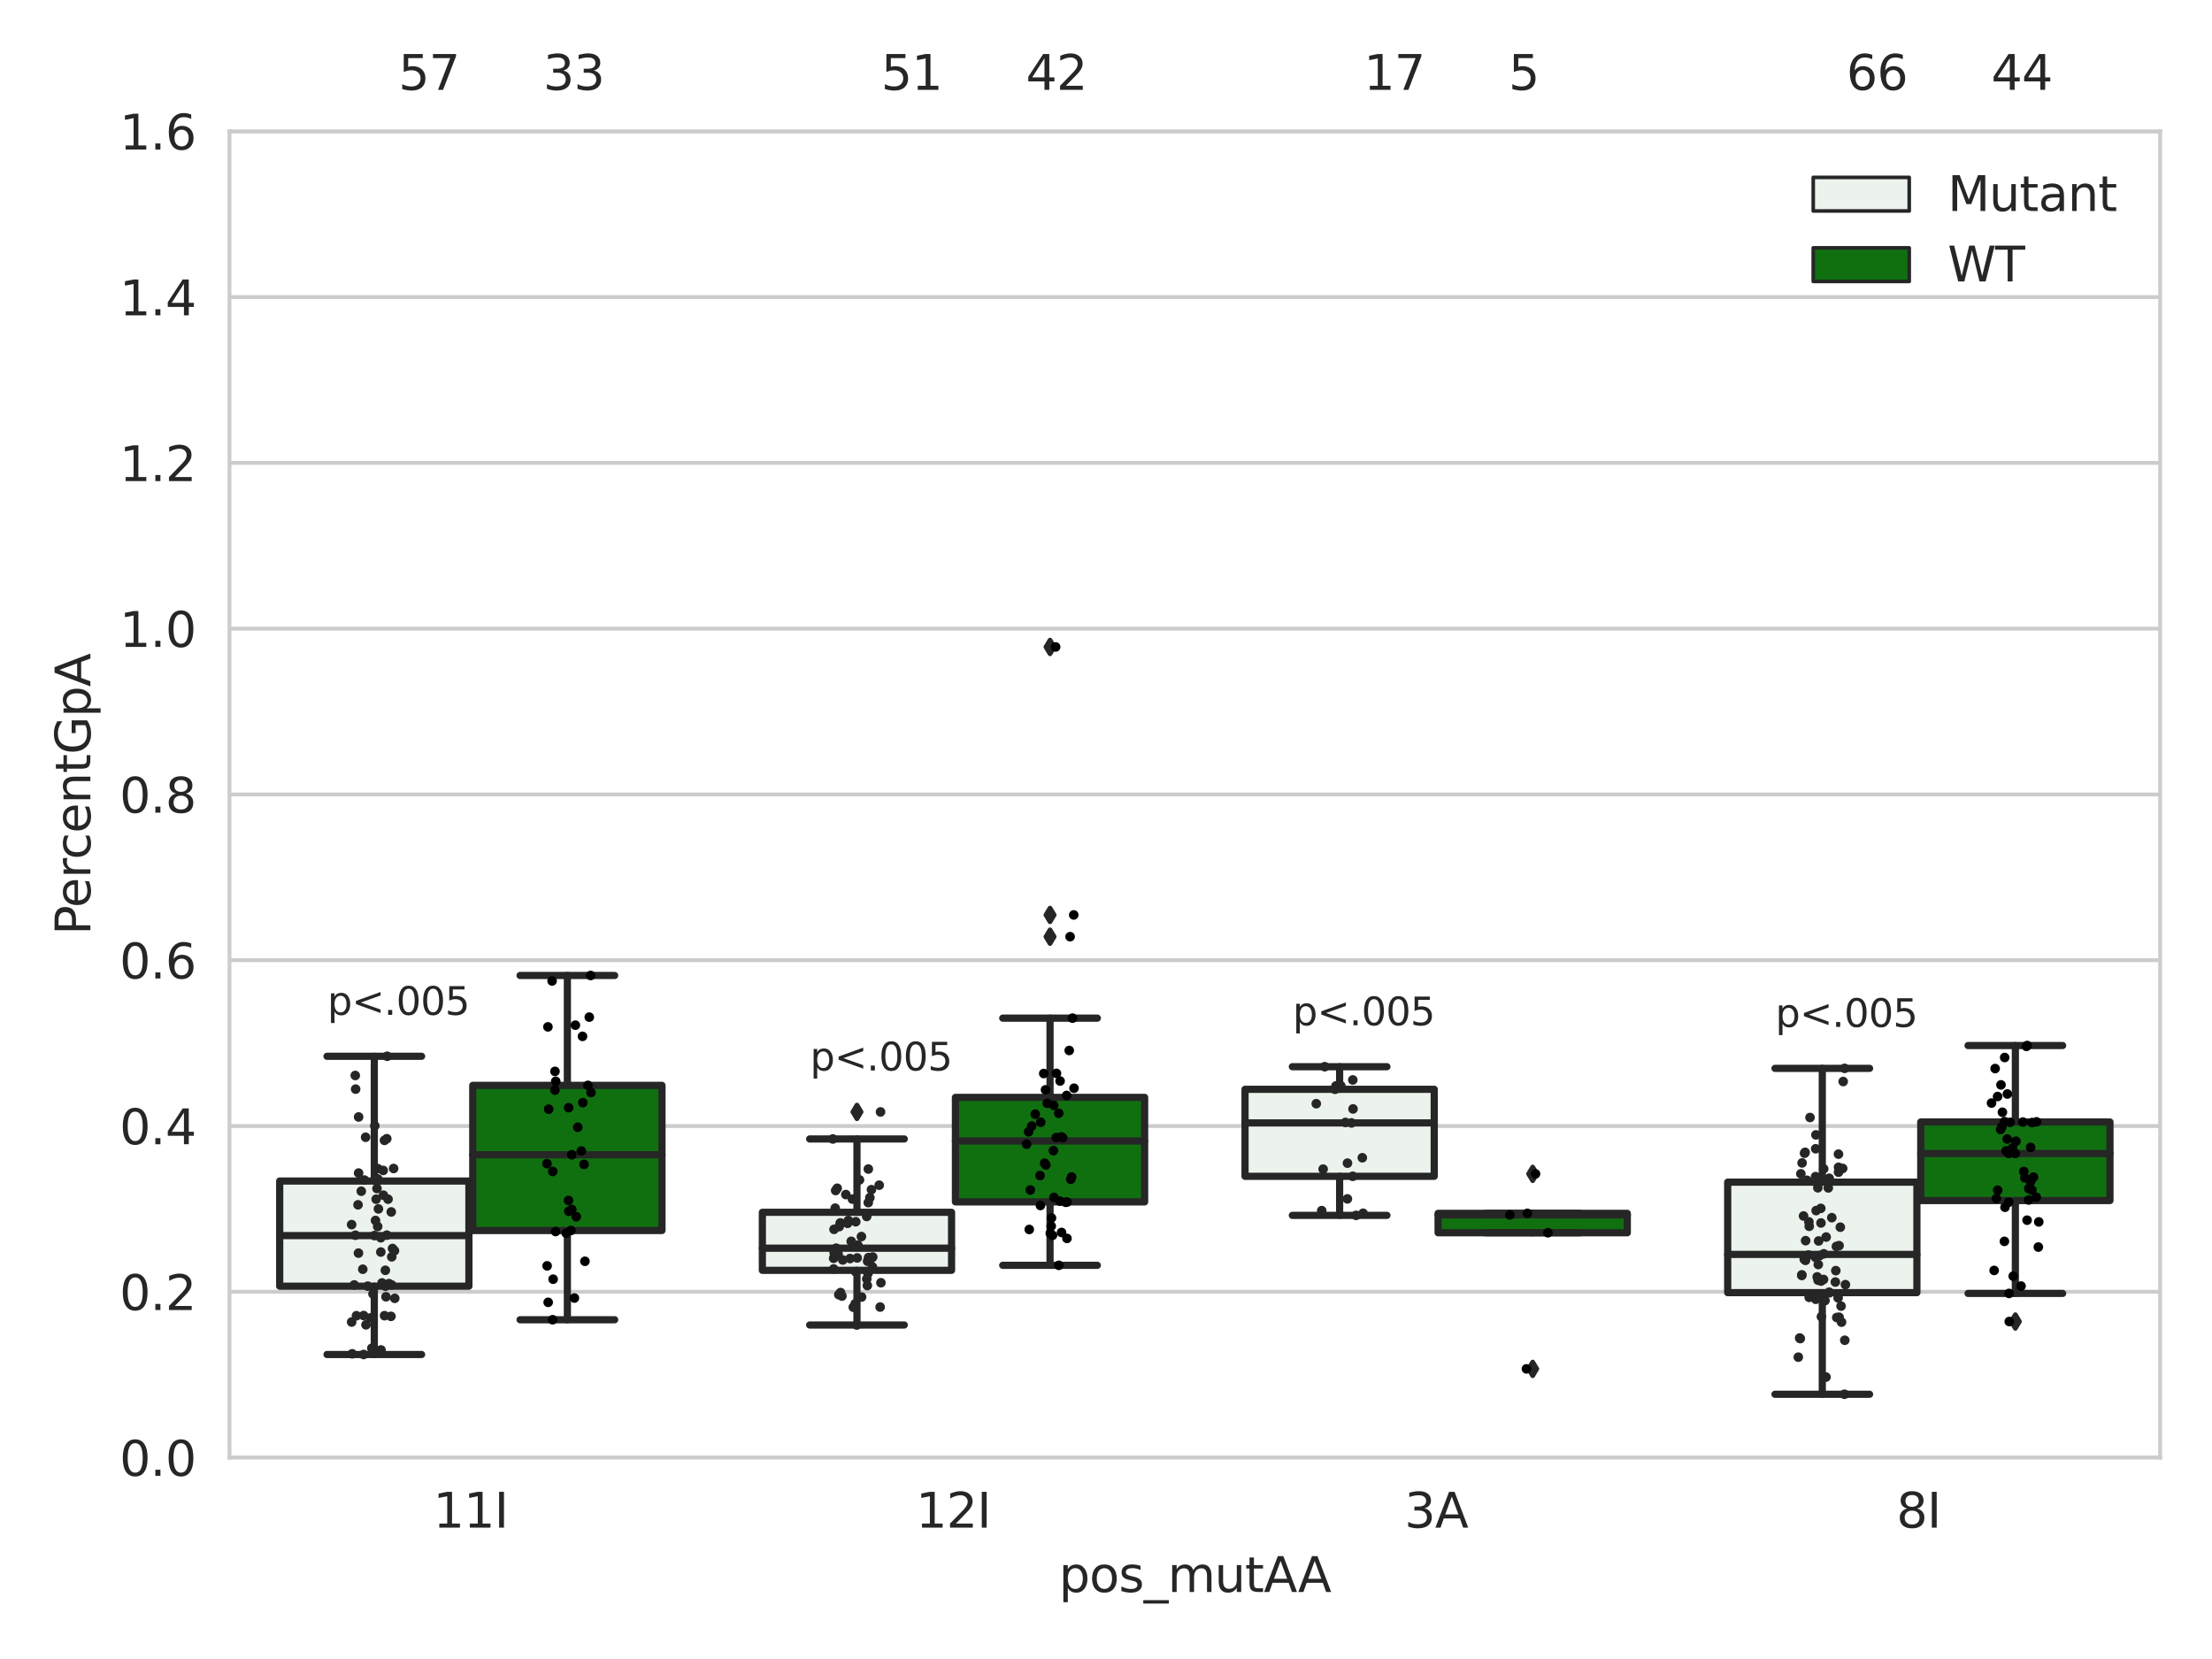 <?xml version="1.0" encoding="utf-8" standalone="no"?>
<!DOCTYPE svg PUBLIC "-//W3C//DTD SVG 1.1//EN"
  "http://www.w3.org/Graphics/SVG/1.1/DTD/svg11.dtd">
<svg xmlns:xlink="http://www.w3.org/1999/xlink" width="460.8pt" height="345.6pt" viewBox="0 0 460.8 345.6" xmlns="http://www.w3.org/2000/svg" version="1.1">
 <defs>
  <style type="text/css">*{stroke-linejoin: round; stroke-linecap: butt}</style>
 </defs>
 <g id="figure_1">
  <g id="patch_1">
   <path d="M 0 345.6 
L 460.8 345.6 
L 460.8 0 
L 0 0 
z
" style="fill: #ffffff"/>
  </g>
  <g id="axes_1">
   <g id="patch_2">
    <path d="M 47.81 303.64 
L 450 303.64 
L 450 27.354 
L 47.81 27.354 
z
" style="fill: #ffffff"/>
   </g>
   <g id="matplotlib.axis_1">
    <g id="xtick_1">
     <g id="text_1">
      <!-- 11I -->
      <g style="fill: #262626" transform="translate(90.246 318.238)scale(0.1 -0.1)">
       <defs>
        <path id="DejaVuSans-31" d="M 794 531 
L 1825 531 
L 1825 4091 
L 703 3866 
L 703 4441 
L 1819 4666 
L 2450 4666 
L 2450 531 
L 3481 531 
L 3481 0 
L 794 0 
L 794 531 
z
" transform="scale(0.016)"/>
        <path id="DejaVuSans-49" d="M 628 4666 
L 1259 4666 
L 1259 0 
L 628 0 
L 628 4666 
z
" transform="scale(0.016)"/>
       </defs>
       <use xlink:href="#DejaVuSans-31"/>
       <use xlink:href="#DejaVuSans-31" x="63.623"/>
       <use xlink:href="#DejaVuSans-49" x="127.246"/>
      </g>
     </g>
    </g>
    <g id="xtick_2">
     <g id="text_2">
      <!-- 12I -->
      <g style="fill: #262626" transform="translate(190.794 318.238)scale(0.1 -0.1)">
       <defs>
        <path id="DejaVuSans-32" d="M 1228 531 
L 3431 531 
L 3431 0 
L 469 0 
L 469 531 
Q 828 903 1448 1529 
Q 2069 2156 2228 2338 
Q 2531 2678 2651 2914 
Q 2772 3150 2772 3378 
Q 2772 3750 2511 3984 
Q 2250 4219 1831 4219 
Q 1534 4219 1204 4116 
Q 875 4013 500 3803 
L 500 4441 
Q 881 4594 1212 4672 
Q 1544 4750 1819 4750 
Q 2544 4750 2975 4387 
Q 3406 4025 3406 3419 
Q 3406 3131 3298 2873 
Q 3191 2616 2906 2266 
Q 2828 2175 2409 1742 
Q 1991 1309 1228 531 
z
" transform="scale(0.016)"/>
       </defs>
       <use xlink:href="#DejaVuSans-31"/>
       <use xlink:href="#DejaVuSans-32" x="63.623"/>
       <use xlink:href="#DejaVuSans-49" x="127.246"/>
      </g>
     </g>
    </g>
    <g id="xtick_3">
     <g id="text_3">
      <!-- 3A -->
      <g style="fill: #262626" transform="translate(292.577 318.238)scale(0.1 -0.1)">
       <defs>
        <path id="DejaVuSans-33" d="M 2597 2516 
Q 3050 2419 3304 2112 
Q 3559 1806 3559 1356 
Q 3559 666 3084 287 
Q 2609 -91 1734 -91 
Q 1441 -91 1130 -33 
Q 819 25 488 141 
L 488 750 
Q 750 597 1062 519 
Q 1375 441 1716 441 
Q 2309 441 2620 675 
Q 2931 909 2931 1356 
Q 2931 1769 2642 2001 
Q 2353 2234 1838 2234 
L 1294 2234 
L 1294 2753 
L 1863 2753 
Q 2328 2753 2575 2939 
Q 2822 3125 2822 3475 
Q 2822 3834 2567 4026 
Q 2313 4219 1838 4219 
Q 1578 4219 1281 4162 
Q 984 4106 628 3988 
L 628 4550 
Q 988 4650 1302 4700 
Q 1616 4750 1894 4750 
Q 2613 4750 3031 4423 
Q 3450 4097 3450 3541 
Q 3450 3153 3228 2886 
Q 3006 2619 2597 2516 
z
" transform="scale(0.016)"/>
        <path id="DejaVuSans-41" d="M 2188 4044 
L 1331 1722 
L 3047 1722 
L 2188 4044 
z
M 1831 4666 
L 2547 4666 
L 4325 0 
L 3669 0 
L 3244 1197 
L 1141 1197 
L 716 0 
L 50 0 
L 1831 4666 
z
" transform="scale(0.016)"/>
       </defs>
       <use xlink:href="#DejaVuSans-33"/>
       <use xlink:href="#DejaVuSans-41" x="63.623"/>
      </g>
     </g>
    </g>
    <g id="xtick_4">
     <g id="text_4">
      <!-- 8I -->
      <g style="fill: #262626" transform="translate(395.07 318.238)scale(0.1 -0.1)">
       <defs>
        <path id="DejaVuSans-38" d="M 2034 2216 
Q 1584 2216 1326 1975 
Q 1069 1734 1069 1313 
Q 1069 891 1326 650 
Q 1584 409 2034 409 
Q 2484 409 2743 651 
Q 3003 894 3003 1313 
Q 3003 1734 2745 1975 
Q 2488 2216 2034 2216 
z
M 1403 2484 
Q 997 2584 770 2862 
Q 544 3141 544 3541 
Q 544 4100 942 4425 
Q 1341 4750 2034 4750 
Q 2731 4750 3128 4425 
Q 3525 4100 3525 3541 
Q 3525 3141 3298 2862 
Q 3072 2584 2669 2484 
Q 3125 2378 3379 2068 
Q 3634 1759 3634 1313 
Q 3634 634 3220 271 
Q 2806 -91 2034 -91 
Q 1263 -91 848 271 
Q 434 634 434 1313 
Q 434 1759 690 2068 
Q 947 2378 1403 2484 
z
M 1172 3481 
Q 1172 3119 1398 2916 
Q 1625 2713 2034 2713 
Q 2441 2713 2670 2916 
Q 2900 3119 2900 3481 
Q 2900 3844 2670 4047 
Q 2441 4250 2034 4250 
Q 1625 4250 1398 4047 
Q 1172 3844 1172 3481 
z
" transform="scale(0.016)"/>
       </defs>
       <use xlink:href="#DejaVuSans-38"/>
       <use xlink:href="#DejaVuSans-49" x="63.623"/>
      </g>
     </g>
    </g>
    <g id="text_5">
     <!-- pos_mutAA -->
     <g style="fill: #262626" transform="translate(220.589 331.638)scale(0.1 -0.1)">
      <defs>
       <path id="DejaVuSans-70" d="M 1159 525 
L 1159 -1331 
L 581 -1331 
L 581 3500 
L 1159 3500 
L 1159 2969 
Q 1341 3281 1617 3432 
Q 1894 3584 2278 3584 
Q 2916 3584 3314 3078 
Q 3713 2572 3713 1747 
Q 3713 922 3314 415 
Q 2916 -91 2278 -91 
Q 1894 -91 1617 61 
Q 1341 213 1159 525 
z
M 3116 1747 
Q 3116 2381 2855 2742 
Q 2594 3103 2138 3103 
Q 1681 3103 1420 2742 
Q 1159 2381 1159 1747 
Q 1159 1113 1420 752 
Q 1681 391 2138 391 
Q 2594 391 2855 752 
Q 3116 1113 3116 1747 
z
" transform="scale(0.016)"/>
       <path id="DejaVuSans-6f" d="M 1959 3097 
Q 1497 3097 1228 2736 
Q 959 2375 959 1747 
Q 959 1119 1226 758 
Q 1494 397 1959 397 
Q 2419 397 2687 759 
Q 2956 1122 2956 1747 
Q 2956 2369 2687 2733 
Q 2419 3097 1959 3097 
z
M 1959 3584 
Q 2709 3584 3137 3096 
Q 3566 2609 3566 1747 
Q 3566 888 3137 398 
Q 2709 -91 1959 -91 
Q 1206 -91 779 398 
Q 353 888 353 1747 
Q 353 2609 779 3096 
Q 1206 3584 1959 3584 
z
" transform="scale(0.016)"/>
       <path id="DejaVuSans-73" d="M 2834 3397 
L 2834 2853 
Q 2591 2978 2328 3040 
Q 2066 3103 1784 3103 
Q 1356 3103 1142 2972 
Q 928 2841 928 2578 
Q 928 2378 1081 2264 
Q 1234 2150 1697 2047 
L 1894 2003 
Q 2506 1872 2764 1633 
Q 3022 1394 3022 966 
Q 3022 478 2636 193 
Q 2250 -91 1575 -91 
Q 1294 -91 989 -36 
Q 684 19 347 128 
L 347 722 
Q 666 556 975 473 
Q 1284 391 1588 391 
Q 1994 391 2212 530 
Q 2431 669 2431 922 
Q 2431 1156 2273 1281 
Q 2116 1406 1581 1522 
L 1381 1569 
Q 847 1681 609 1914 
Q 372 2147 372 2553 
Q 372 3047 722 3315 
Q 1072 3584 1716 3584 
Q 2034 3584 2315 3537 
Q 2597 3491 2834 3397 
z
" transform="scale(0.016)"/>
       <path id="DejaVuSans-5f" d="M 3263 -1063 
L 3263 -1509 
L -63 -1509 
L -63 -1063 
L 3263 -1063 
z
" transform="scale(0.016)"/>
       <path id="DejaVuSans-6d" d="M 3328 2828 
Q 3544 3216 3844 3400 
Q 4144 3584 4550 3584 
Q 5097 3584 5394 3201 
Q 5691 2819 5691 2113 
L 5691 0 
L 5113 0 
L 5113 2094 
Q 5113 2597 4934 2840 
Q 4756 3084 4391 3084 
Q 3944 3084 3684 2787 
Q 3425 2491 3425 1978 
L 3425 0 
L 2847 0 
L 2847 2094 
Q 2847 2600 2669 2842 
Q 2491 3084 2119 3084 
Q 1678 3084 1418 2786 
Q 1159 2488 1159 1978 
L 1159 0 
L 581 0 
L 581 3500 
L 1159 3500 
L 1159 2956 
Q 1356 3278 1631 3431 
Q 1906 3584 2284 3584 
Q 2666 3584 2933 3390 
Q 3200 3197 3328 2828 
z
" transform="scale(0.016)"/>
       <path id="DejaVuSans-75" d="M 544 1381 
L 544 3500 
L 1119 3500 
L 1119 1403 
Q 1119 906 1312 657 
Q 1506 409 1894 409 
Q 2359 409 2629 706 
Q 2900 1003 2900 1516 
L 2900 3500 
L 3475 3500 
L 3475 0 
L 2900 0 
L 2900 538 
Q 2691 219 2414 64 
Q 2138 -91 1772 -91 
Q 1169 -91 856 284 
Q 544 659 544 1381 
z
M 1991 3584 
L 1991 3584 
z
" transform="scale(0.016)"/>
       <path id="DejaVuSans-74" d="M 1172 4494 
L 1172 3500 
L 2356 3500 
L 2356 3053 
L 1172 3053 
L 1172 1153 
Q 1172 725 1289 603 
Q 1406 481 1766 481 
L 2356 481 
L 2356 0 
L 1766 0 
Q 1100 0 847 248 
Q 594 497 594 1153 
L 594 3053 
L 172 3053 
L 172 3500 
L 594 3500 
L 594 4494 
L 1172 4494 
z
" transform="scale(0.016)"/>
      </defs>
      <use xlink:href="#DejaVuSans-70"/>
      <use xlink:href="#DejaVuSans-6f" x="63.477"/>
      <use xlink:href="#DejaVuSans-73" x="124.658"/>
      <use xlink:href="#DejaVuSans-5f" x="176.758"/>
      <use xlink:href="#DejaVuSans-6d" x="226.758"/>
      <use xlink:href="#DejaVuSans-75" x="324.17"/>
      <use xlink:href="#DejaVuSans-74" x="387.549"/>
      <use xlink:href="#DejaVuSans-41" x="426.758"/>
      <use xlink:href="#DejaVuSans-41" x="497.916"/>
     </g>
    </g>
   </g>
   <g id="matplotlib.axis_2">
    <g id="ytick_1">
     <g id="line2d_1">
      <path d="M 47.81 303.64 
L 450 303.64 
" clip-path="url(#pe0d4f26fd5)" style="fill: none; stroke: #cccccc; stroke-width: 0.8; stroke-linecap: round"/>
     </g>
     <g id="text_6">
      <!-- 0.0 -->
      <g style="fill: #262626" transform="translate(24.907 307.439)scale(0.1 -0.1)">
       <defs>
        <path id="DejaVuSans-30" d="M 2034 4250 
Q 1547 4250 1301 3770 
Q 1056 3291 1056 2328 
Q 1056 1369 1301 889 
Q 1547 409 2034 409 
Q 2525 409 2770 889 
Q 3016 1369 3016 2328 
Q 3016 3291 2770 3770 
Q 2525 4250 2034 4250 
z
M 2034 4750 
Q 2819 4750 3233 4129 
Q 3647 3509 3647 2328 
Q 3647 1150 3233 529 
Q 2819 -91 2034 -91 
Q 1250 -91 836 529 
Q 422 1150 422 2328 
Q 422 3509 836 4129 
Q 1250 4750 2034 4750 
z
" transform="scale(0.016)"/>
        <path id="DejaVuSans-2e" d="M 684 794 
L 1344 794 
L 1344 0 
L 684 0 
L 684 794 
z
" transform="scale(0.016)"/>
       </defs>
       <use xlink:href="#DejaVuSans-30"/>
       <use xlink:href="#DejaVuSans-2e" x="63.623"/>
       <use xlink:href="#DejaVuSans-30" x="95.41"/>
      </g>
     </g>
    </g>
    <g id="ytick_2">
     <g id="line2d_2">
      <path d="M 47.81 269.104 
L 450 269.104 
" clip-path="url(#pe0d4f26fd5)" style="fill: none; stroke: #cccccc; stroke-width: 0.8; stroke-linecap: round"/>
     </g>
     <g id="text_7">
      <!-- 0.2 -->
      <g style="fill: #262626" transform="translate(24.907 272.903)scale(0.1 -0.1)">
       <use xlink:href="#DejaVuSans-30"/>
       <use xlink:href="#DejaVuSans-2e" x="63.623"/>
       <use xlink:href="#DejaVuSans-32" x="95.41"/>
      </g>
     </g>
    </g>
    <g id="ytick_3">
     <g id="line2d_3">
      <path d="M 47.81 234.568 
L 450 234.568 
" clip-path="url(#pe0d4f26fd5)" style="fill: none; stroke: #cccccc; stroke-width: 0.8; stroke-linecap: round"/>
     </g>
     <g id="text_8">
      <!-- 0.4 -->
      <g style="fill: #262626" transform="translate(24.907 238.368)scale(0.1 -0.1)">
       <defs>
        <path id="DejaVuSans-34" d="M 2419 4116 
L 825 1625 
L 2419 1625 
L 2419 4116 
z
M 2253 4666 
L 3047 4666 
L 3047 1625 
L 3713 1625 
L 3713 1100 
L 3047 1100 
L 3047 0 
L 2419 0 
L 2419 1100 
L 313 1100 
L 313 1709 
L 2253 4666 
z
" transform="scale(0.016)"/>
       </defs>
       <use xlink:href="#DejaVuSans-30"/>
       <use xlink:href="#DejaVuSans-2e" x="63.623"/>
       <use xlink:href="#DejaVuSans-34" x="95.41"/>
      </g>
     </g>
    </g>
    <g id="ytick_4">
     <g id="line2d_4">
      <path d="M 47.81 200.033 
L 450 200.033 
" clip-path="url(#pe0d4f26fd5)" style="fill: none; stroke: #cccccc; stroke-width: 0.8; stroke-linecap: round"/>
     </g>
     <g id="text_9">
      <!-- 0.6 -->
      <g style="fill: #262626" transform="translate(24.907 203.832)scale(0.1 -0.1)">
       <defs>
        <path id="DejaVuSans-36" d="M 2113 2584 
Q 1688 2584 1439 2293 
Q 1191 2003 1191 1497 
Q 1191 994 1439 701 
Q 1688 409 2113 409 
Q 2538 409 2786 701 
Q 3034 994 3034 1497 
Q 3034 2003 2786 2293 
Q 2538 2584 2113 2584 
z
M 3366 4563 
L 3366 3988 
Q 3128 4100 2886 4159 
Q 2644 4219 2406 4219 
Q 1781 4219 1451 3797 
Q 1122 3375 1075 2522 
Q 1259 2794 1537 2939 
Q 1816 3084 2150 3084 
Q 2853 3084 3261 2657 
Q 3669 2231 3669 1497 
Q 3669 778 3244 343 
Q 2819 -91 2113 -91 
Q 1303 -91 875 529 
Q 447 1150 447 2328 
Q 447 3434 972 4092 
Q 1497 4750 2381 4750 
Q 2619 4750 2861 4703 
Q 3103 4656 3366 4563 
z
" transform="scale(0.016)"/>
       </defs>
       <use xlink:href="#DejaVuSans-30"/>
       <use xlink:href="#DejaVuSans-2e" x="63.623"/>
       <use xlink:href="#DejaVuSans-36" x="95.41"/>
      </g>
     </g>
    </g>
    <g id="ytick_5">
     <g id="line2d_5">
      <path d="M 47.81 165.497 
L 450 165.497 
" clip-path="url(#pe0d4f26fd5)" style="fill: none; stroke: #cccccc; stroke-width: 0.8; stroke-linecap: round"/>
     </g>
     <g id="text_10">
      <!-- 0.8 -->
      <g style="fill: #262626" transform="translate(24.907 169.296)scale(0.1 -0.1)">
       <use xlink:href="#DejaVuSans-30"/>
       <use xlink:href="#DejaVuSans-2e" x="63.623"/>
       <use xlink:href="#DejaVuSans-38" x="95.41"/>
      </g>
     </g>
    </g>
    <g id="ytick_6">
     <g id="line2d_6">
      <path d="M 47.81 130.961 
L 450 130.961 
" clip-path="url(#pe0d4f26fd5)" style="fill: none; stroke: #cccccc; stroke-width: 0.8; stroke-linecap: round"/>
     </g>
     <g id="text_11">
      <!-- 1.0 -->
      <g style="fill: #262626" transform="translate(24.907 134.76)scale(0.1 -0.1)">
       <use xlink:href="#DejaVuSans-31"/>
       <use xlink:href="#DejaVuSans-2e" x="63.623"/>
       <use xlink:href="#DejaVuSans-30" x="95.41"/>
      </g>
     </g>
    </g>
    <g id="ytick_7">
     <g id="line2d_7">
      <path d="M 47.81 96.425 
L 450 96.425 
" clip-path="url(#pe0d4f26fd5)" style="fill: none; stroke: #cccccc; stroke-width: 0.8; stroke-linecap: round"/>
     </g>
     <g id="text_12">
      <!-- 1.2 -->
      <g style="fill: #262626" transform="translate(24.907 100.225)scale(0.1 -0.1)">
       <use xlink:href="#DejaVuSans-31"/>
       <use xlink:href="#DejaVuSans-2e" x="63.623"/>
       <use xlink:href="#DejaVuSans-32" x="95.41"/>
      </g>
     </g>
    </g>
    <g id="ytick_8">
     <g id="line2d_8">
      <path d="M 47.81 61.89 
L 450 61.89 
" clip-path="url(#pe0d4f26fd5)" style="fill: none; stroke: #cccccc; stroke-width: 0.8; stroke-linecap: round"/>
     </g>
     <g id="text_13">
      <!-- 1.4 -->
      <g style="fill: #262626" transform="translate(24.907 65.689)scale(0.1 -0.1)">
       <use xlink:href="#DejaVuSans-31"/>
       <use xlink:href="#DejaVuSans-2e" x="63.623"/>
       <use xlink:href="#DejaVuSans-34" x="95.41"/>
      </g>
     </g>
    </g>
    <g id="ytick_9">
     <g id="line2d_9">
      <path d="M 47.81 27.354 
L 450 27.354 
" clip-path="url(#pe0d4f26fd5)" style="fill: none; stroke: #cccccc; stroke-width: 0.8; stroke-linecap: round"/>
     </g>
     <g id="text_14">
      <!-- 1.6 -->
      <g style="fill: #262626" transform="translate(24.907 31.153)scale(0.1 -0.1)">
       <use xlink:href="#DejaVuSans-31"/>
       <use xlink:href="#DejaVuSans-2e" x="63.623"/>
       <use xlink:href="#DejaVuSans-36" x="95.41"/>
      </g>
     </g>
    </g>
    <g id="text_15">
     <!-- PercentGpA -->
     <g style="fill: #262626" transform="translate(18.827 194.774)rotate(-90)scale(0.1 -0.1)">
      <defs>
       <path id="DejaVuSans-50" d="M 1259 4147 
L 1259 2394 
L 2053 2394 
Q 2494 2394 2734 2622 
Q 2975 2850 2975 3272 
Q 2975 3691 2734 3919 
Q 2494 4147 2053 4147 
L 1259 4147 
z
M 628 4666 
L 2053 4666 
Q 2838 4666 3239 4311 
Q 3641 3956 3641 3272 
Q 3641 2581 3239 2228 
Q 2838 1875 2053 1875 
L 1259 1875 
L 1259 0 
L 628 0 
L 628 4666 
z
" transform="scale(0.016)"/>
       <path id="DejaVuSans-65" d="M 3597 1894 
L 3597 1613 
L 953 1613 
Q 991 1019 1311 708 
Q 1631 397 2203 397 
Q 2534 397 2845 478 
Q 3156 559 3463 722 
L 3463 178 
Q 3153 47 2828 -22 
Q 2503 -91 2169 -91 
Q 1331 -91 842 396 
Q 353 884 353 1716 
Q 353 2575 817 3079 
Q 1281 3584 2069 3584 
Q 2775 3584 3186 3129 
Q 3597 2675 3597 1894 
z
M 3022 2063 
Q 3016 2534 2758 2815 
Q 2500 3097 2075 3097 
Q 1594 3097 1305 2825 
Q 1016 2553 972 2059 
L 3022 2063 
z
" transform="scale(0.016)"/>
       <path id="DejaVuSans-72" d="M 2631 2963 
Q 2534 3019 2420 3045 
Q 2306 3072 2169 3072 
Q 1681 3072 1420 2755 
Q 1159 2438 1159 1844 
L 1159 0 
L 581 0 
L 581 3500 
L 1159 3500 
L 1159 2956 
Q 1341 3275 1631 3429 
Q 1922 3584 2338 3584 
Q 2397 3584 2469 3576 
Q 2541 3569 2628 3553 
L 2631 2963 
z
" transform="scale(0.016)"/>
       <path id="DejaVuSans-63" d="M 3122 3366 
L 3122 2828 
Q 2878 2963 2633 3030 
Q 2388 3097 2138 3097 
Q 1578 3097 1268 2742 
Q 959 2388 959 1747 
Q 959 1106 1268 751 
Q 1578 397 2138 397 
Q 2388 397 2633 464 
Q 2878 531 3122 666 
L 3122 134 
Q 2881 22 2623 -34 
Q 2366 -91 2075 -91 
Q 1284 -91 818 406 
Q 353 903 353 1747 
Q 353 2603 823 3093 
Q 1294 3584 2113 3584 
Q 2378 3584 2631 3529 
Q 2884 3475 3122 3366 
z
" transform="scale(0.016)"/>
       <path id="DejaVuSans-6e" d="M 3513 2113 
L 3513 0 
L 2938 0 
L 2938 2094 
Q 2938 2591 2744 2837 
Q 2550 3084 2163 3084 
Q 1697 3084 1428 2787 
Q 1159 2491 1159 1978 
L 1159 0 
L 581 0 
L 581 3500 
L 1159 3500 
L 1159 2956 
Q 1366 3272 1645 3428 
Q 1925 3584 2291 3584 
Q 2894 3584 3203 3211 
Q 3513 2838 3513 2113 
z
" transform="scale(0.016)"/>
       <path id="DejaVuSans-47" d="M 3809 666 
L 3809 1919 
L 2778 1919 
L 2778 2438 
L 4434 2438 
L 4434 434 
Q 4069 175 3628 42 
Q 3188 -91 2688 -91 
Q 1594 -91 976 548 
Q 359 1188 359 2328 
Q 359 3472 976 4111 
Q 1594 4750 2688 4750 
Q 3144 4750 3555 4637 
Q 3966 4525 4313 4306 
L 4313 3634 
Q 3963 3931 3569 4081 
Q 3175 4231 2741 4231 
Q 1884 4231 1454 3753 
Q 1025 3275 1025 2328 
Q 1025 1384 1454 906 
Q 1884 428 2741 428 
Q 3075 428 3337 486 
Q 3600 544 3809 666 
z
" transform="scale(0.016)"/>
      </defs>
      <use xlink:href="#DejaVuSans-50"/>
      <use xlink:href="#DejaVuSans-65" x="56.678"/>
      <use xlink:href="#DejaVuSans-72" x="118.201"/>
      <use xlink:href="#DejaVuSans-63" x="157.064"/>
      <use xlink:href="#DejaVuSans-65" x="212.045"/>
      <use xlink:href="#DejaVuSans-6e" x="273.568"/>
      <use xlink:href="#DejaVuSans-74" x="336.947"/>
      <use xlink:href="#DejaVuSans-47" x="376.156"/>
      <use xlink:href="#DejaVuSans-70" x="453.646"/>
      <use xlink:href="#DejaVuSans-41" x="517.123"/>
     </g>
    </g>
   </g>
   <g id="patch_3">
    <path d="M 58.267 267.936 
L 97.682 267.936 
L 97.682 246.028 
L 58.267 246.028 
L 58.267 267.936 
z
" clip-path="url(#pe0d4f26fd5)" style="fill: #ecf2ec; stroke: #262626; stroke-width: 1.5; stroke-linejoin: miter"/>
   </g>
   <g id="patch_4">
    <path d="M 98.486 256.337 
L 137.901 256.337 
L 137.901 226.1 
L 98.486 226.1 
L 98.486 256.337 
z
" clip-path="url(#pe0d4f26fd5)" style="fill: #107010; stroke: #262626; stroke-width: 1.5; stroke-linejoin: miter"/>
   </g>
   <g id="patch_5">
    <path d="M 158.814 264.633 
L 198.229 264.633 
L 198.229 252.548 
L 158.814 252.548 
L 158.814 264.633 
z
" clip-path="url(#pe0d4f26fd5)" style="fill: #ecf2ec; stroke: #262626; stroke-width: 1.5; stroke-linejoin: miter"/>
   </g>
   <g id="patch_6">
    <path d="M 199.033 250.374 
L 238.448 250.374 
L 238.448 228.606 
L 199.033 228.606 
L 199.033 250.374 
z
" clip-path="url(#pe0d4f26fd5)" style="fill: #107010; stroke: #262626; stroke-width: 1.5; stroke-linejoin: miter"/>
   </g>
   <g id="patch_7">
    <path d="M 259.362 245.045 
L 298.777 245.045 
L 298.777 226.922 
L 259.362 226.922 
L 259.362 245.045 
z
" clip-path="url(#pe0d4f26fd5)" style="fill: #ecf2ec; stroke: #262626; stroke-width: 1.5; stroke-linejoin: miter"/>
   </g>
   <g id="patch_8">
    <path d="M 299.581 256.807 
L 338.996 256.807 
L 338.996 252.762 
L 299.581 252.762 
L 299.581 256.807 
z
" clip-path="url(#pe0d4f26fd5)" style="fill: #107010; stroke: #262626; stroke-width: 1.5; stroke-linejoin: miter"/>
   </g>
   <g id="patch_9">
    <path d="M 359.909 269.283 
L 399.324 269.283 
L 399.324 246.267 
L 359.909 246.267 
L 359.909 269.283 
z
" clip-path="url(#pe0d4f26fd5)" style="fill: #ecf2ec; stroke: #262626; stroke-width: 1.5; stroke-linejoin: miter"/>
   </g>
   <g id="patch_10">
    <path d="M 400.128 250.098 
L 439.543 250.098 
L 439.543 233.735 
L 400.128 233.735 
L 400.128 250.098 
z
" clip-path="url(#pe0d4f26fd5)" style="fill: #107010; stroke: #262626; stroke-width: 1.5; stroke-linejoin: miter"/>
   </g>
   <g id="patch_11">
    <path d="M 98.084 303.64 
L 98.084 303.64 
L 98.084 303.64 
L 98.084 303.64 
z
" clip-path="url(#pe0d4f26fd5)" style="fill: #ecf2ec; stroke: #262626; stroke-width: 0.75; stroke-linejoin: miter"/>
   </g>
   <g id="patch_12">
    <path d="M 98.084 303.64 
L 98.084 303.64 
L 98.084 303.64 
L 98.084 303.64 
z
" clip-path="url(#pe0d4f26fd5)" style="fill: #107010; stroke: #262626; stroke-width: 0.75; stroke-linejoin: miter"/>
   </g>
   <g id="PathCollection_1"/>
   <g id="PathCollection_2"/>
   <g id="line2d_10">
    <path d="M 77.974 267.936 
L 77.974 282.167 
" clip-path="url(#pe0d4f26fd5)" style="fill: none; stroke: #262626; stroke-width: 1.5; stroke-linecap: round"/>
   </g>
   <g id="line2d_11">
    <path d="M 77.974 246.028 
L 77.974 220.043 
" clip-path="url(#pe0d4f26fd5)" style="fill: none; stroke: #262626; stroke-width: 1.5; stroke-linecap: round"/>
   </g>
   <g id="line2d_12">
    <path d="M 68.121 282.167 
L 87.828 282.167 
" clip-path="url(#pe0d4f26fd5)" style="fill: none; stroke: #262626; stroke-width: 1.5; stroke-linecap: round"/>
   </g>
   <g id="line2d_13">
    <path d="M 68.121 220.043 
L 87.828 220.043 
" clip-path="url(#pe0d4f26fd5)" style="fill: none; stroke: #262626; stroke-width: 1.5; stroke-linecap: round"/>
   </g>
   <g id="line2d_14"/>
   <g id="line2d_15">
    <path d="M 118.193 256.337 
L 118.193 274.926 
" clip-path="url(#pe0d4f26fd5)" style="fill: none; stroke: #262626; stroke-width: 1.5; stroke-linecap: round"/>
   </g>
   <g id="line2d_16">
    <path d="M 118.193 226.1 
L 118.193 203.21 
" clip-path="url(#pe0d4f26fd5)" style="fill: none; stroke: #262626; stroke-width: 1.5; stroke-linecap: round"/>
   </g>
   <g id="line2d_17">
    <path d="M 108.34 274.926 
L 128.047 274.926 
" clip-path="url(#pe0d4f26fd5)" style="fill: none; stroke: #262626; stroke-width: 1.5; stroke-linecap: round"/>
   </g>
   <g id="line2d_18">
    <path d="M 108.34 203.21 
L 128.047 203.21 
" clip-path="url(#pe0d4f26fd5)" style="fill: none; stroke: #262626; stroke-width: 1.5; stroke-linecap: round"/>
   </g>
   <g id="line2d_19"/>
   <g id="line2d_20">
    <path d="M 178.522 264.633 
L 178.522 276.02 
" clip-path="url(#pe0d4f26fd5)" style="fill: none; stroke: #262626; stroke-width: 1.5; stroke-linecap: round"/>
   </g>
   <g id="line2d_21">
    <path d="M 178.522 252.548 
L 178.522 237.267 
" clip-path="url(#pe0d4f26fd5)" style="fill: none; stroke: #262626; stroke-width: 1.5; stroke-linecap: round"/>
   </g>
   <g id="line2d_22">
    <path d="M 168.668 276.02 
L 188.375 276.02 
" clip-path="url(#pe0d4f26fd5)" style="fill: none; stroke: #262626; stroke-width: 1.5; stroke-linecap: round"/>
   </g>
   <g id="line2d_23">
    <path d="M 168.668 237.267 
L 188.375 237.267 
" clip-path="url(#pe0d4f26fd5)" style="fill: none; stroke: #262626; stroke-width: 1.5; stroke-linecap: round"/>
   </g>
   <g id="line2d_24">
    <defs>
     <path id="m262a60fa37" d="M -0 1.414 
L 0.849 0 
L 0 -1.414 
L -0.849 -0 
z
" style="stroke: #262626; stroke-linejoin: miter"/>
    </defs>
    <g clip-path="url(#pe0d4f26fd5)">
     <use xlink:href="#m262a60fa37" x="178.522" y="231.632" style="fill: #262626; stroke: #262626; stroke-linejoin: miter"/>
    </g>
   </g>
   <g id="line2d_25">
    <path d="M 218.741 250.374 
L 218.741 263.585 
" clip-path="url(#pe0d4f26fd5)" style="fill: none; stroke: #262626; stroke-width: 1.5; stroke-linecap: round"/>
   </g>
   <g id="line2d_26">
    <path d="M 218.741 228.606 
L 218.741 212.097 
" clip-path="url(#pe0d4f26fd5)" style="fill: none; stroke: #262626; stroke-width: 1.5; stroke-linecap: round"/>
   </g>
   <g id="line2d_27">
    <path d="M 208.887 263.585 
L 228.594 263.585 
" clip-path="url(#pe0d4f26fd5)" style="fill: none; stroke: #262626; stroke-width: 1.5; stroke-linecap: round"/>
   </g>
   <g id="line2d_28">
    <path d="M 208.887 212.097 
L 228.594 212.097 
" clip-path="url(#pe0d4f26fd5)" style="fill: none; stroke: #262626; stroke-width: 1.5; stroke-linecap: round"/>
   </g>
   <g id="line2d_29">
    <g clip-path="url(#pe0d4f26fd5)">
     <use xlink:href="#m262a60fa37" x="218.741" y="195.129" style="fill: #262626; stroke: #262626; stroke-linejoin: miter"/>
     <use xlink:href="#m262a60fa37" x="218.741" y="190.6" style="fill: #262626; stroke: #262626; stroke-linejoin: miter"/>
     <use xlink:href="#m262a60fa37" x="218.741" y="134.771" style="fill: #262626; stroke: #262626; stroke-linejoin: miter"/>
    </g>
   </g>
   <g id="line2d_30">
    <path d="M 279.069 245.045 
L 279.069 253.181 
" clip-path="url(#pe0d4f26fd5)" style="fill: none; stroke: #262626; stroke-width: 1.5; stroke-linecap: round"/>
   </g>
   <g id="line2d_31">
    <path d="M 279.069 226.922 
L 279.069 222.215 
" clip-path="url(#pe0d4f26fd5)" style="fill: none; stroke: #262626; stroke-width: 1.5; stroke-linecap: round"/>
   </g>
   <g id="line2d_32">
    <path d="M 269.216 253.181 
L 288.923 253.181 
" clip-path="url(#pe0d4f26fd5)" style="fill: none; stroke: #262626; stroke-width: 1.5; stroke-linecap: round"/>
   </g>
   <g id="line2d_33">
    <path d="M 269.216 222.215 
L 288.923 222.215 
" clip-path="url(#pe0d4f26fd5)" style="fill: none; stroke: #262626; stroke-width: 1.5; stroke-linecap: round"/>
   </g>
   <g id="line2d_34"/>
   <g id="line2d_35">
    <path d="M 319.288 256.807 
L 319.288 256.807 
" clip-path="url(#pe0d4f26fd5)" style="fill: none; stroke: #262626; stroke-width: 1.5; stroke-linecap: round"/>
   </g>
   <g id="line2d_36">
    <path d="M 319.288 252.762 
L 319.288 252.762 
" clip-path="url(#pe0d4f26fd5)" style="fill: none; stroke: #262626; stroke-width: 1.5; stroke-linecap: round"/>
   </g>
   <g id="line2d_37">
    <path d="M 309.435 256.807 
L 329.142 256.807 
" clip-path="url(#pe0d4f26fd5)" style="fill: none; stroke: #262626; stroke-width: 1.5; stroke-linecap: round"/>
   </g>
   <g id="line2d_38">
    <path d="M 309.435 252.762 
L 329.142 252.762 
" clip-path="url(#pe0d4f26fd5)" style="fill: none; stroke: #262626; stroke-width: 1.5; stroke-linecap: round"/>
   </g>
   <g id="line2d_39">
    <g clip-path="url(#pe0d4f26fd5)">
     <use xlink:href="#m262a60fa37" x="319.288" y="285.162" style="fill: #262626; stroke: #262626; stroke-linejoin: miter"/>
     <use xlink:href="#m262a60fa37" x="319.288" y="244.536" style="fill: #262626; stroke: #262626; stroke-linejoin: miter"/>
    </g>
   </g>
   <g id="line2d_40">
    <path d="M 379.617 269.283 
L 379.617 290.449 
" clip-path="url(#pe0d4f26fd5)" style="fill: none; stroke: #262626; stroke-width: 1.5; stroke-linecap: round"/>
   </g>
   <g id="line2d_41">
    <path d="M 379.617 246.267 
L 379.617 222.558 
" clip-path="url(#pe0d4f26fd5)" style="fill: none; stroke: #262626; stroke-width: 1.5; stroke-linecap: round"/>
   </g>
   <g id="line2d_42">
    <path d="M 369.763 290.449 
L 389.47 290.449 
" clip-path="url(#pe0d4f26fd5)" style="fill: none; stroke: #262626; stroke-width: 1.5; stroke-linecap: round"/>
   </g>
   <g id="line2d_43">
    <path d="M 369.763 222.558 
L 389.47 222.558 
" clip-path="url(#pe0d4f26fd5)" style="fill: none; stroke: #262626; stroke-width: 1.5; stroke-linecap: round"/>
   </g>
   <g id="line2d_44"/>
   <g id="line2d_45">
    <path d="M 419.836 250.098 
L 419.836 269.444 
" clip-path="url(#pe0d4f26fd5)" style="fill: none; stroke: #262626; stroke-width: 1.5; stroke-linecap: round"/>
   </g>
   <g id="line2d_46">
    <path d="M 419.836 233.735 
L 419.836 217.804 
" clip-path="url(#pe0d4f26fd5)" style="fill: none; stroke: #262626; stroke-width: 1.5; stroke-linecap: round"/>
   </g>
   <g id="line2d_47">
    <path d="M 409.982 269.444 
L 429.689 269.444 
" clip-path="url(#pe0d4f26fd5)" style="fill: none; stroke: #262626; stroke-width: 1.5; stroke-linecap: round"/>
   </g>
   <g id="line2d_48">
    <path d="M 409.982 217.804 
L 429.689 217.804 
" clip-path="url(#pe0d4f26fd5)" style="fill: none; stroke: #262626; stroke-width: 1.5; stroke-linecap: round"/>
   </g>
   <g id="line2d_49">
    <g clip-path="url(#pe0d4f26fd5)">
     <use xlink:href="#m262a60fa37" x="419.836" y="275.296" style="fill: #262626; stroke: #262626; stroke-linejoin: miter"/>
    </g>
   </g>
   <g id="line2d_50">
    <path d="M 58.267 257.393 
L 97.682 257.393 
" clip-path="url(#pe0d4f26fd5)" style="fill: none; stroke: #262626; stroke-width: 1.5; stroke-linecap: round"/>
   </g>
   <g id="line2d_51">
    <path d="M 98.486 240.558 
L 137.901 240.558 
" clip-path="url(#pe0d4f26fd5)" style="fill: none; stroke: #262626; stroke-width: 1.5; stroke-linecap: round"/>
   </g>
   <g id="line2d_52">
    <path d="M 158.814 260.021 
L 198.229 260.021 
" clip-path="url(#pe0d4f26fd5)" style="fill: none; stroke: #262626; stroke-width: 1.5; stroke-linecap: round"/>
   </g>
   <g id="line2d_53">
    <path d="M 199.033 237.685 
L 238.448 237.685 
" clip-path="url(#pe0d4f26fd5)" style="fill: none; stroke: #262626; stroke-width: 1.5; stroke-linecap: round"/>
   </g>
   <g id="line2d_54">
    <path d="M 259.362 233.929 
L 298.777 233.929 
" clip-path="url(#pe0d4f26fd5)" style="fill: none; stroke: #262626; stroke-width: 1.5; stroke-linecap: round"/>
   </g>
   <g id="line2d_55">
    <path d="M 299.581 253.087 
L 338.996 253.087 
" clip-path="url(#pe0d4f26fd5)" style="fill: none; stroke: #262626; stroke-width: 1.5; stroke-linecap: round"/>
   </g>
   <g id="line2d_56">
    <path d="M 359.909 261.319 
L 399.324 261.319 
" clip-path="url(#pe0d4f26fd5)" style="fill: none; stroke: #262626; stroke-width: 1.5; stroke-linecap: round"/>
   </g>
   <g id="line2d_57">
    <path d="M 400.128 240.296 
L 439.543 240.296 
" clip-path="url(#pe0d4f26fd5)" style="fill: none; stroke: #262626; stroke-width: 1.5; stroke-linecap: round"/>
   </g>
   <g id="patch_13">
    <path d="M 47.81 303.64 
L 47.81 27.354 
" style="fill: none; stroke: #cccccc; stroke-width: 0.8; stroke-linejoin: miter; stroke-linecap: square"/>
   </g>
   <g id="patch_14">
    <path d="M 450 303.64 
L 450 27.354 
" style="fill: none; stroke: #cccccc; stroke-width: 0.8; stroke-linejoin: miter; stroke-linecap: square"/>
   </g>
   <g id="patch_15">
    <path d="M 47.81 303.64 
L 450 303.64 
" style="fill: none; stroke: #cccccc; stroke-width: 0.8; stroke-linejoin: miter; stroke-linecap: square"/>
   </g>
   <g id="patch_16">
    <path d="M 47.81 27.354 
L 450 27.354 
" style="fill: none; stroke: #cccccc; stroke-width: 0.8; stroke-linejoin: miter; stroke-linecap: square"/>
   </g>
   <g id="PathCollection_3">
    <defs>
     <path id="C0_0_59f9db6676" d="M 0 1 
C 0.265 1 0.52 0.895 0.707 0.707 
C 0.895 0.52 1 0.265 1 -0 
C 1 -0.265 0.895 -0.52 0.707 -0.707 
C 0.52 -0.895 0.265 -1 0 -1 
C -0.265 -1 -0.52 -0.895 -0.707 -0.707 
C -0.895 -0.52 -1 -0.265 -1 0 
C -1 0.265 -0.895 0.52 -0.707 0.707 
C -0.52 0.895 -0.265 1 0 1 
z
"/>
    </defs>
    <g clip-path="url(#pe0d4f26fd5)">
     <use xlink:href="#C0_0_59f9db6676" x="77.7" y="269.543" style="fill: #262626"/>
    </g>
    <g clip-path="url(#pe0d4f26fd5)">
     <use xlink:href="#C0_0_59f9db6676" x="81.503" y="252.468" style="fill: #262626"/>
    </g>
    <g clip-path="url(#pe0d4f26fd5)">
     <use xlink:href="#C0_0_59f9db6676" x="80.577" y="237.216" style="fill: #262626"/>
    </g>
    <g clip-path="url(#pe0d4f26fd5)">
     <use xlink:href="#C0_0_59f9db6676" x="74.585" y="250.988" style="fill: #262626"/>
    </g>
    <g clip-path="url(#pe0d4f26fd5)">
     <use xlink:href="#C0_0_59f9db6676" x="80.091" y="237.56" style="fill: #262626"/>
    </g>
    <g clip-path="url(#pe0d4f26fd5)">
     <use xlink:href="#C0_0_59f9db6676" x="80.834" y="249.812" style="fill: #262626"/>
    </g>
    <g clip-path="url(#pe0d4f26fd5)">
     <use xlink:href="#C0_0_59f9db6676" x="73.369" y="282.022" style="fill: #262626"/>
    </g>
    <g clip-path="url(#pe0d4f26fd5)">
     <use xlink:href="#C0_0_59f9db6676" x="80.658" y="220.043" style="fill: #262626"/>
    </g>
    <g clip-path="url(#pe0d4f26fd5)">
     <use xlink:href="#C0_0_59f9db6676" x="75.756" y="274.053" style="fill: #262626"/>
    </g>
    <g clip-path="url(#pe0d4f26fd5)">
     <use xlink:href="#C0_0_59f9db6676" x="78.53" y="247.591" style="fill: #262626"/>
    </g>
    <g clip-path="url(#pe0d4f26fd5)">
     <use xlink:href="#C0_0_59f9db6676" x="80.279" y="264.628" style="fill: #262626"/>
    </g>
    <g clip-path="url(#pe0d4f26fd5)">
     <use xlink:href="#C0_0_59f9db6676" x="82.235" y="270.467" style="fill: #262626"/>
    </g>
    <g clip-path="url(#pe0d4f26fd5)">
     <use xlink:href="#C0_0_59f9db6676" x="81.604" y="267.686" style="fill: #262626"/>
    </g>
    <g clip-path="url(#pe0d4f26fd5)">
     <use xlink:href="#C0_0_59f9db6676" x="80.105" y="274.079" style="fill: #262626"/>
    </g>
    <g clip-path="url(#pe0d4f26fd5)">
     <use xlink:href="#C0_0_59f9db6676" x="79.874" y="248.983" style="fill: #262626"/>
    </g>
    <g clip-path="url(#pe0d4f26fd5)">
     <use xlink:href="#C0_0_59f9db6676" x="81.445" y="274.218" style="fill: #262626"/>
    </g>
    <g clip-path="url(#pe0d4f26fd5)">
     <use xlink:href="#C0_0_59f9db6676" x="77.462" y="280.861" style="fill: #262626"/>
    </g>
    <g clip-path="url(#pe0d4f26fd5)">
     <use xlink:href="#C0_0_59f9db6676" x="78.702" y="245.595" style="fill: #262626"/>
    </g>
    <g clip-path="url(#pe0d4f26fd5)">
     <use xlink:href="#C0_0_59f9db6676" x="81.998" y="243.421" style="fill: #262626"/>
    </g>
    <g clip-path="url(#pe0d4f26fd5)">
     <use xlink:href="#C0_0_59f9db6676" x="77.224" y="274.534" style="fill: #262626"/>
    </g>
    <g clip-path="url(#pe0d4f26fd5)">
     <use xlink:href="#C0_0_59f9db6676" x="74.675" y="261.048" style="fill: #262626"/>
    </g>
    <g clip-path="url(#pe0d4f26fd5)">
     <use xlink:href="#C0_0_59f9db6676" x="79.373" y="281.218" style="fill: #262626"/>
    </g>
    <g clip-path="url(#pe0d4f26fd5)">
     <use xlink:href="#C0_0_59f9db6676" x="78.224" y="254.246" style="fill: #262626"/>
    </g>
    <g clip-path="url(#pe0d4f26fd5)">
     <use xlink:href="#C0_0_59f9db6676" x="76.241" y="275.987" style="fill: #262626"/>
    </g>
    <g clip-path="url(#pe0d4f26fd5)">
     <use xlink:href="#C0_0_59f9db6676" x="78.701" y="243.452" style="fill: #262626"/>
    </g>
    <g clip-path="url(#pe0d4f26fd5)">
     <use xlink:href="#C0_0_59f9db6676" x="74.704" y="244.367" style="fill: #262626"/>
    </g>
    <g clip-path="url(#pe0d4f26fd5)">
     <use xlink:href="#C0_0_59f9db6676" x="78.358" y="249.816" style="fill: #262626"/>
    </g>
    <g clip-path="url(#pe0d4f26fd5)">
     <use xlink:href="#C0_0_59f9db6676" x="81.032" y="267.401" style="fill: #262626"/>
    </g>
    <g clip-path="url(#pe0d4f26fd5)">
     <use xlink:href="#C0_0_59f9db6676" x="78.074" y="234.527" style="fill: #262626"/>
    </g>
    <g clip-path="url(#pe0d4f26fd5)">
     <use xlink:href="#C0_0_59f9db6676" x="73.25" y="255.11" style="fill: #262626"/>
    </g>
    <g clip-path="url(#pe0d4f26fd5)">
     <use xlink:href="#C0_0_59f9db6676" x="81.772" y="260.084" style="fill: #262626"/>
    </g>
    <g clip-path="url(#pe0d4f26fd5)">
     <use xlink:href="#C0_0_59f9db6676" x="75.753" y="282.167" style="fill: #262626"/>
    </g>
    <g clip-path="url(#pe0d4f26fd5)">
     <use xlink:href="#C0_0_59f9db6676" x="81.607" y="261.82" style="fill: #262626"/>
    </g>
    <g clip-path="url(#pe0d4f26fd5)">
     <use xlink:href="#C0_0_59f9db6676" x="78.556" y="246.028" style="fill: #262626"/>
    </g>
    <g clip-path="url(#pe0d4f26fd5)">
     <use xlink:href="#C0_0_59f9db6676" x="78.674" y="255.506" style="fill: #262626"/>
    </g>
    <g clip-path="url(#pe0d4f26fd5)">
     <use xlink:href="#C0_0_59f9db6676" x="76.616" y="267.929" style="fill: #262626"/>
    </g>
    <g clip-path="url(#pe0d4f26fd5)">
     <use xlink:href="#C0_0_59f9db6676" x="75.908" y="245.823" style="fill: #262626"/>
    </g>
    <g clip-path="url(#pe0d4f26fd5)">
     <use xlink:href="#C0_0_59f9db6676" x="74.257" y="274.09" style="fill: #262626"/>
    </g>
    <g clip-path="url(#pe0d4f26fd5)">
     <use xlink:href="#C0_0_59f9db6676" x="82.179" y="260.552" style="fill: #262626"/>
    </g>
    <g clip-path="url(#pe0d4f26fd5)">
     <use xlink:href="#C0_0_59f9db6676" x="78.834" y="251.838" style="fill: #262626"/>
    </g>
    <g clip-path="url(#pe0d4f26fd5)">
     <use xlink:href="#C0_0_59f9db6676" x="74.705" y="232.687" style="fill: #262626"/>
    </g>
    <g clip-path="url(#pe0d4f26fd5)">
     <use xlink:href="#C0_0_59f9db6676" x="74.086" y="226.886" style="fill: #262626"/>
    </g>
    <g clip-path="url(#pe0d4f26fd5)">
     <use xlink:href="#C0_0_59f9db6676" x="79.827" y="243.823" style="fill: #262626"/>
    </g>
    <g clip-path="url(#pe0d4f26fd5)">
     <use xlink:href="#C0_0_59f9db6676" x="73.255" y="275.404" style="fill: #262626"/>
    </g>
    <g clip-path="url(#pe0d4f26fd5)">
     <use xlink:href="#C0_0_59f9db6676" x="74.032" y="257.319" style="fill: #262626"/>
    </g>
    <g clip-path="url(#pe0d4f26fd5)">
     <use xlink:href="#C0_0_59f9db6676" x="80.589" y="257.307" style="fill: #262626"/>
    </g>
    <g clip-path="url(#pe0d4f26fd5)">
     <use xlink:href="#C0_0_59f9db6676" x="75.574" y="264.404" style="fill: #262626"/>
    </g>
    <g clip-path="url(#pe0d4f26fd5)">
     <use xlink:href="#C0_0_59f9db6676" x="78.012" y="257.393" style="fill: #262626"/>
    </g>
    <g clip-path="url(#pe0d4f26fd5)">
     <use xlink:href="#C0_0_59f9db6676" x="73.794" y="267.675" style="fill: #262626"/>
    </g>
    <g clip-path="url(#pe0d4f26fd5)">
     <use xlink:href="#C0_0_59f9db6676" x="79.32" y="257.851" style="fill: #262626"/>
    </g>
    <g clip-path="url(#pe0d4f26fd5)">
     <use xlink:href="#C0_0_59f9db6676" x="74.01" y="224.042" style="fill: #262626"/>
    </g>
    <g clip-path="url(#pe0d4f26fd5)">
     <use xlink:href="#C0_0_59f9db6676" x="75.26" y="248.151" style="fill: #262626"/>
    </g>
    <g clip-path="url(#pe0d4f26fd5)">
     <use xlink:href="#C0_0_59f9db6676" x="79.583" y="267.258" style="fill: #262626"/>
    </g>
    <g clip-path="url(#pe0d4f26fd5)">
     <use xlink:href="#C0_0_59f9db6676" x="76.164" y="236.909" style="fill: #262626"/>
    </g>
    <g clip-path="url(#pe0d4f26fd5)">
     <use xlink:href="#C0_0_59f9db6676" x="80.409" y="270.142" style="fill: #262626"/>
    </g>
    <g clip-path="url(#pe0d4f26fd5)">
     <use xlink:href="#C0_0_59f9db6676" x="80.31" y="267.936" style="fill: #262626"/>
    </g>
    <g clip-path="url(#pe0d4f26fd5)">
     <use xlink:href="#C0_0_59f9db6676" x="79.336" y="260.824" style="fill: #262626"/>
    </g>
   </g>
   <g id="PathCollection_4">
    <defs>
     <path id="C1_0_794842c56b" d="M 0 1 
C 0.265 1 0.52 0.895 0.707 0.707 
C 0.895 0.52 1 0.265 1 -0 
C 1 -0.265 0.895 -0.52 0.707 -0.707 
C 0.52 -0.895 0.265 -1 0 -1 
C -0.265 -1 -0.52 -0.895 -0.707 -0.707 
C -0.895 -0.52 -1 -0.265 -1 0 
C -1 0.265 -0.895 0.52 -0.707 0.707 
C -0.52 0.895 -0.265 1 0 1 
z
"/>
    </defs>
    <g clip-path="url(#pe0d4f26fd5)">
     <use xlink:href="#C1_0_794842c56b" x="118.943" y="256.337"/>
    </g>
    <g clip-path="url(#pe0d4f26fd5)">
     <use xlink:href="#C1_0_794842c56b" x="121.853" y="262.75"/>
    </g>
    <g clip-path="url(#pe0d4f26fd5)">
     <use xlink:href="#C1_0_794842c56b" x="115.601" y="227.088"/>
    </g>
    <g clip-path="url(#pe0d4f26fd5)">
     <use xlink:href="#C1_0_794842c56b" x="120.359" y="234.825"/>
    </g>
    <g clip-path="url(#pe0d4f26fd5)">
     <use xlink:href="#C1_0_794842c56b" x="115.747" y="256.552"/>
    </g>
    <g clip-path="url(#pe0d4f26fd5)">
     <use xlink:href="#C1_0_794842c56b" x="123.043" y="203.21"/>
    </g>
    <g clip-path="url(#pe0d4f26fd5)">
     <use xlink:href="#C1_0_794842c56b" x="122.483" y="226.1"/>
    </g>
    <g clip-path="url(#pe0d4f26fd5)">
     <use xlink:href="#C1_0_794842c56b" x="119.118" y="240.558"/>
    </g>
    <g clip-path="url(#pe0d4f26fd5)">
     <use xlink:href="#C1_0_794842c56b" x="115.126" y="274.926"/>
    </g>
    <g clip-path="url(#pe0d4f26fd5)">
     <use xlink:href="#C1_0_794842c56b" x="120.05" y="253.469"/>
    </g>
    <g clip-path="url(#pe0d4f26fd5)">
     <use xlink:href="#C1_0_794842c56b" x="113.942" y="242.402"/>
    </g>
    <g clip-path="url(#pe0d4f26fd5)">
     <use xlink:href="#C1_0_794842c56b" x="115.616" y="223.188"/>
    </g>
    <g clip-path="url(#pe0d4f26fd5)">
     <use xlink:href="#C1_0_794842c56b" x="118.489" y="252.318"/>
    </g>
    <g clip-path="url(#pe0d4f26fd5)">
     <use xlink:href="#C1_0_794842c56b" x="123.122" y="227.595"/>
    </g>
    <g clip-path="url(#pe0d4f26fd5)">
     <use xlink:href="#C1_0_794842c56b" x="119.129" y="251.962"/>
    </g>
    <g clip-path="url(#pe0d4f26fd5)">
     <use xlink:href="#C1_0_794842c56b" x="122.758" y="211.887"/>
    </g>
    <g clip-path="url(#pe0d4f26fd5)">
     <use xlink:href="#C1_0_794842c56b" x="115.153" y="244.025"/>
    </g>
    <g clip-path="url(#pe0d4f26fd5)">
     <use xlink:href="#C1_0_794842c56b" x="114.305" y="231.061"/>
    </g>
    <g clip-path="url(#pe0d4f26fd5)">
     <use xlink:href="#C1_0_794842c56b" x="121.347" y="215.895"/>
    </g>
    <g clip-path="url(#pe0d4f26fd5)">
     <use xlink:href="#C1_0_794842c56b" x="117.946" y="256.903"/>
    </g>
    <g clip-path="url(#pe0d4f26fd5)">
     <use xlink:href="#C1_0_794842c56b" x="119.859" y="213.562"/>
    </g>
    <g clip-path="url(#pe0d4f26fd5)">
     <use xlink:href="#C1_0_794842c56b" x="115.227" y="266.481"/>
    </g>
    <g clip-path="url(#pe0d4f26fd5)">
     <use xlink:href="#C1_0_794842c56b" x="114.196" y="271.298"/>
    </g>
    <g clip-path="url(#pe0d4f26fd5)">
     <use xlink:href="#C1_0_794842c56b" x="115.012" y="204.345"/>
    </g>
    <g clip-path="url(#pe0d4f26fd5)">
     <use xlink:href="#C1_0_794842c56b" x="121.112" y="239.776"/>
    </g>
    <g clip-path="url(#pe0d4f26fd5)">
     <use xlink:href="#C1_0_794842c56b" x="114.144" y="213.915"/>
    </g>
    <g clip-path="url(#pe0d4f26fd5)">
     <use xlink:href="#C1_0_794842c56b" x="115.77" y="225.259"/>
    </g>
    <g clip-path="url(#pe0d4f26fd5)">
     <use xlink:href="#C1_0_794842c56b" x="121.674" y="242.56"/>
    </g>
    <g clip-path="url(#pe0d4f26fd5)">
     <use xlink:href="#C1_0_794842c56b" x="119.654" y="270.406"/>
    </g>
    <g clip-path="url(#pe0d4f26fd5)">
     <use xlink:href="#C1_0_794842c56b" x="118.467" y="230.752"/>
    </g>
    <g clip-path="url(#pe0d4f26fd5)">
     <use xlink:href="#C1_0_794842c56b" x="121.409" y="229.706"/>
    </g>
    <g clip-path="url(#pe0d4f26fd5)">
     <use xlink:href="#C1_0_794842c56b" x="118.43" y="250.068"/>
    </g>
    <g clip-path="url(#pe0d4f26fd5)">
     <use xlink:href="#C1_0_794842c56b" x="113.976" y="263.701"/>
    </g>
   </g>
   <g id="PathCollection_5">
    <defs>
     <path id="C2_0_f4a0bd507c" d="M 0 1 
C 0.265 1 0.52 0.895 0.707 0.707 
C 0.895 0.52 1 0.265 1 -0 
C 1 -0.265 0.895 -0.52 0.707 -0.707 
C 0.52 -0.895 0.265 -1 0 -1 
C -0.265 -1 -0.52 -0.895 -0.707 -0.707 
C -0.895 -0.52 -1 -0.265 -1 0 
C -1 0.265 -0.895 0.52 -0.707 0.707 
C -0.52 0.895 -0.265 1 0 1 
z
"/>
    </defs>
    <g clip-path="url(#pe0d4f26fd5)">
     <use xlink:href="#C2_0_f4a0bd507c" x="173.675" y="264.35" style="fill: #262626"/>
    </g>
    <g clip-path="url(#pe0d4f26fd5)">
     <use xlink:href="#C2_0_f4a0bd507c" x="179.451" y="257.599" style="fill: #262626"/>
    </g>
    <g clip-path="url(#pe0d4f26fd5)">
     <use xlink:href="#C2_0_f4a0bd507c" x="178.708" y="259.377" style="fill: #262626"/>
    </g>
    <g clip-path="url(#pe0d4f26fd5)">
     <use xlink:href="#C2_0_f4a0bd507c" x="181.56" y="262.088" style="fill: #262626"/>
    </g>
    <g clip-path="url(#pe0d4f26fd5)">
     <use xlink:href="#C2_0_f4a0bd507c" x="173.499" y="237.267" style="fill: #262626"/>
    </g>
    <g clip-path="url(#pe0d4f26fd5)">
     <use xlink:href="#C2_0_f4a0bd507c" x="183.514" y="267.219" style="fill: #262626"/>
    </g>
    <g clip-path="url(#pe0d4f26fd5)">
     <use xlink:href="#C2_0_f4a0bd507c" x="180.734" y="262.743" style="fill: #262626"/>
    </g>
    <g clip-path="url(#pe0d4f26fd5)">
     <use xlink:href="#C2_0_f4a0bd507c" x="175.112" y="254.809" style="fill: #262626"/>
    </g>
    <g clip-path="url(#pe0d4f26fd5)">
     <use xlink:href="#C2_0_f4a0bd507c" x="175.046" y="254.762" style="fill: #262626"/>
    </g>
    <g clip-path="url(#pe0d4f26fd5)">
     <use xlink:href="#C2_0_f4a0bd507c" x="180.932" y="261.981" style="fill: #262626"/>
    </g>
    <g clip-path="url(#pe0d4f26fd5)">
     <use xlink:href="#C2_0_f4a0bd507c" x="181.21" y="249.486" style="fill: #262626"/>
    </g>
    <g clip-path="url(#pe0d4f26fd5)">
     <use xlink:href="#C2_0_f4a0bd507c" x="180.563" y="266.439" style="fill: #262626"/>
    </g>
    <g clip-path="url(#pe0d4f26fd5)">
     <use xlink:href="#C2_0_f4a0bd507c" x="179.051" y="245.795" style="fill: #262626"/>
    </g>
    <g clip-path="url(#pe0d4f26fd5)">
     <use xlink:href="#C2_0_f4a0bd507c" x="173.985" y="251.684" style="fill: #262626"/>
    </g>
    <g clip-path="url(#pe0d4f26fd5)">
     <use xlink:href="#C2_0_f4a0bd507c" x="183.429" y="231.632" style="fill: #262626"/>
    </g>
    <g clip-path="url(#pe0d4f26fd5)">
     <use xlink:href="#C2_0_f4a0bd507c" x="175.39" y="269.995" style="fill: #262626"/>
    </g>
    <g clip-path="url(#pe0d4f26fd5)">
     <use xlink:href="#C2_0_f4a0bd507c" x="177.323" y="258.586" style="fill: #262626"/>
    </g>
    <g clip-path="url(#pe0d4f26fd5)">
     <use xlink:href="#C2_0_f4a0bd507c" x="173.78" y="261.043" style="fill: #262626"/>
    </g>
    <g clip-path="url(#pe0d4f26fd5)">
     <use xlink:href="#C2_0_f4a0bd507c" x="180.547" y="253.412" style="fill: #262626"/>
    </g>
    <g clip-path="url(#pe0d4f26fd5)">
     <use xlink:href="#C2_0_f4a0bd507c" x="174.406" y="247.537" style="fill: #262626"/>
    </g>
    <g clip-path="url(#pe0d4f26fd5)">
     <use xlink:href="#C2_0_f4a0bd507c" x="180.806" y="265.31" style="fill: #262626"/>
    </g>
    <g clip-path="url(#pe0d4f26fd5)">
     <use xlink:href="#C2_0_f4a0bd507c" x="174.815" y="255.531" style="fill: #262626"/>
    </g>
    <g clip-path="url(#pe0d4f26fd5)">
     <use xlink:href="#C2_0_f4a0bd507c" x="181.542" y="247.83" style="fill: #262626"/>
    </g>
    <g clip-path="url(#pe0d4f26fd5)">
     <use xlink:href="#C2_0_f4a0bd507c" x="180.891" y="243.531" style="fill: #262626"/>
    </g>
    <g clip-path="url(#pe0d4f26fd5)">
     <use xlink:href="#C2_0_f4a0bd507c" x="175.108" y="269.265" style="fill: #262626"/>
    </g>
    <g clip-path="url(#pe0d4f26fd5)">
     <use xlink:href="#C2_0_f4a0bd507c" x="177.582" y="249.797" style="fill: #262626"/>
    </g>
    <g clip-path="url(#pe0d4f26fd5)">
     <use xlink:href="#C2_0_f4a0bd507c" x="176.73" y="254.25" style="fill: #262626"/>
    </g>
    <g clip-path="url(#pe0d4f26fd5)">
     <use xlink:href="#C2_0_f4a0bd507c" x="174.593" y="261.276" style="fill: #262626"/>
    </g>
    <g clip-path="url(#pe0d4f26fd5)">
     <use xlink:href="#C2_0_f4a0bd507c" x="183.153" y="246.893" style="fill: #262626"/>
    </g>
    <g clip-path="url(#pe0d4f26fd5)">
     <use xlink:href="#C2_0_f4a0bd507c" x="178.269" y="254.513" style="fill: #262626"/>
    </g>
    <g clip-path="url(#pe0d4f26fd5)">
     <use xlink:href="#C2_0_f4a0bd507c" x="178.568" y="262.049" style="fill: #262626"/>
    </g>
    <g clip-path="url(#pe0d4f26fd5)">
     <use xlink:href="#C2_0_f4a0bd507c" x="177.075" y="262.179" style="fill: #262626"/>
    </g>
    <g clip-path="url(#pe0d4f26fd5)">
     <use xlink:href="#C2_0_f4a0bd507c" x="181.805" y="261.856" style="fill: #262626"/>
    </g>
    <g clip-path="url(#pe0d4f26fd5)">
     <use xlink:href="#C2_0_f4a0bd507c" x="173.665" y="262.127" style="fill: #262626"/>
    </g>
    <g clip-path="url(#pe0d4f26fd5)">
     <use xlink:href="#C2_0_f4a0bd507c" x="175.563" y="262.474" style="fill: #262626"/>
    </g>
    <g clip-path="url(#pe0d4f26fd5)">
     <use xlink:href="#C2_0_f4a0bd507c" x="178.61" y="259.564" style="fill: #262626"/>
    </g>
    <g clip-path="url(#pe0d4f26fd5)">
     <use xlink:href="#C2_0_f4a0bd507c" x="180.877" y="250.533" style="fill: #262626"/>
    </g>
    <g clip-path="url(#pe0d4f26fd5)">
     <use xlink:href="#C2_0_f4a0bd507c" x="176.569" y="254.844" style="fill: #262626"/>
    </g>
    <g clip-path="url(#pe0d4f26fd5)">
     <use xlink:href="#C2_0_f4a0bd507c" x="174.19" y="260.021" style="fill: #262626"/>
    </g>
    <g clip-path="url(#pe0d4f26fd5)">
     <use xlink:href="#C2_0_f4a0bd507c" x="178.483" y="276.02" style="fill: #262626"/>
    </g>
    <g clip-path="url(#pe0d4f26fd5)">
     <use xlink:href="#C2_0_f4a0bd507c" x="179.483" y="270.193" style="fill: #262626"/>
    </g>
    <g clip-path="url(#pe0d4f26fd5)">
     <use xlink:href="#C2_0_f4a0bd507c" x="173.746" y="256.096" style="fill: #262626"/>
    </g>
    <g clip-path="url(#pe0d4f26fd5)">
     <use xlink:href="#C2_0_f4a0bd507c" x="178.157" y="271.586" style="fill: #262626"/>
    </g>
    <g clip-path="url(#pe0d4f26fd5)">
     <use xlink:href="#C2_0_f4a0bd507c" x="180.686" y="267.799" style="fill: #262626"/>
    </g>
    <g clip-path="url(#pe0d4f26fd5)">
     <use xlink:href="#C2_0_f4a0bd507c" x="174.739" y="269.704" style="fill: #262626"/>
    </g>
    <g clip-path="url(#pe0d4f26fd5)">
     <use xlink:href="#C2_0_f4a0bd507c" x="174.083" y="248.007" style="fill: #262626"/>
    </g>
    <g clip-path="url(#pe0d4f26fd5)">
     <use xlink:href="#C2_0_f4a0bd507c" x="177.757" y="272.312" style="fill: #262626"/>
    </g>
    <g clip-path="url(#pe0d4f26fd5)">
     <use xlink:href="#C2_0_f4a0bd507c" x="181.744" y="263.918" style="fill: #262626"/>
    </g>
    <g clip-path="url(#pe0d4f26fd5)">
     <use xlink:href="#C2_0_f4a0bd507c" x="176.206" y="248.849" style="fill: #262626"/>
    </g>
    <g clip-path="url(#pe0d4f26fd5)">
     <use xlink:href="#C2_0_f4a0bd507c" x="178.232" y="264.916" style="fill: #262626"/>
    </g>
    <g clip-path="url(#pe0d4f26fd5)">
     <use xlink:href="#C2_0_f4a0bd507c" x="183.348" y="272.283" style="fill: #262626"/>
    </g>
   </g>
   <g id="PathCollection_6">
    <defs>
     <path id="C3_0_b44bc67de4" d="M 0 1 
C 0.265 1 0.52 0.895 0.707 0.707 
C 0.895 0.52 1 0.265 1 -0 
C 1 -0.265 0.895 -0.52 0.707 -0.707 
C 0.52 -0.895 0.265 -1 0 -1 
C -0.265 -1 -0.52 -0.895 -0.707 -0.707 
C -0.895 -0.52 -1 -0.265 -1 0 
C -1 0.265 -0.895 0.52 -0.707 0.707 
C -0.52 0.895 -0.265 1 0 1 
z
"/>
    </defs>
    <g clip-path="url(#pe0d4f26fd5)">
     <use xlink:href="#C3_0_b44bc67de4" x="222.742" y="218.831"/>
    </g>
    <g clip-path="url(#pe0d4f26fd5)">
     <use xlink:href="#C3_0_b44bc67de4" x="222.921" y="195.129"/>
    </g>
    <g clip-path="url(#pe0d4f26fd5)">
     <use xlink:href="#C3_0_b44bc67de4" x="214.941" y="234.575"/>
    </g>
    <g clip-path="url(#pe0d4f26fd5)">
     <use xlink:href="#C3_0_b44bc67de4" x="217.613" y="242.32"/>
    </g>
    <g clip-path="url(#pe0d4f26fd5)">
     <use xlink:href="#C3_0_b44bc67de4" x="217.433" y="223.633"/>
    </g>
    <g clip-path="url(#pe0d4f26fd5)">
     <use xlink:href="#C3_0_b44bc67de4" x="219.452" y="239.696"/>
    </g>
    <g clip-path="url(#pe0d4f26fd5)">
     <use xlink:href="#C3_0_b44bc67de4" x="222" y="250.46"/>
    </g>
    <g clip-path="url(#pe0d4f26fd5)">
     <use xlink:href="#C3_0_b44bc67de4" x="219.558" y="249.439"/>
    </g>
    <g clip-path="url(#pe0d4f26fd5)">
     <use xlink:href="#C3_0_b44bc67de4" x="220.834" y="225.193"/>
    </g>
    <g clip-path="url(#pe0d4f26fd5)">
     <use xlink:href="#C3_0_b44bc67de4" x="215.664" y="232.109"/>
    </g>
    <g clip-path="url(#pe0d4f26fd5)">
     <use xlink:href="#C3_0_b44bc67de4" x="218.158" y="229.83"/>
    </g>
    <g clip-path="url(#pe0d4f26fd5)">
     <use xlink:href="#C3_0_b44bc67de4" x="218.988" y="255.426"/>
    </g>
    <g clip-path="url(#pe0d4f26fd5)">
     <use xlink:href="#C3_0_b44bc67de4" x="223.737" y="226.694"/>
    </g>
    <g clip-path="url(#pe0d4f26fd5)">
     <use xlink:href="#C3_0_b44bc67de4" x="216.663" y="244.892"/>
    </g>
    <g clip-path="url(#pe0d4f26fd5)">
     <use xlink:href="#C3_0_b44bc67de4" x="220.583" y="263.585"/>
    </g>
    <g clip-path="url(#pe0d4f26fd5)">
     <use xlink:href="#C3_0_b44bc67de4" x="222.204" y="228.198"/>
    </g>
    <g clip-path="url(#pe0d4f26fd5)">
     <use xlink:href="#C3_0_b44bc67de4" x="214.413" y="256.122"/>
    </g>
    <g clip-path="url(#pe0d4f26fd5)">
     <use xlink:href="#C3_0_b44bc67de4" x="220.042" y="236.97"/>
    </g>
    <g clip-path="url(#pe0d4f26fd5)">
     <use xlink:href="#C3_0_b44bc67de4" x="219.044" y="253.73"/>
    </g>
    <g clip-path="url(#pe0d4f26fd5)">
     <use xlink:href="#C3_0_b44bc67de4" x="223.231" y="245.182"/>
    </g>
    <g clip-path="url(#pe0d4f26fd5)">
     <use xlink:href="#C3_0_b44bc67de4" x="221.086" y="236.833"/>
    </g>
    <g clip-path="url(#pe0d4f26fd5)">
     <use xlink:href="#C3_0_b44bc67de4" x="214.636" y="247.901"/>
    </g>
    <g clip-path="url(#pe0d4f26fd5)">
     <use xlink:href="#C3_0_b44bc67de4" x="216.741" y="251.131"/>
    </g>
    <g clip-path="url(#pe0d4f26fd5)">
     <use xlink:href="#C3_0_b44bc67de4" x="217.795" y="227.038"/>
    </g>
    <g clip-path="url(#pe0d4f26fd5)">
     <use xlink:href="#C3_0_b44bc67de4" x="223.681" y="190.6"/>
    </g>
    <g clip-path="url(#pe0d4f26fd5)">
     <use xlink:href="#C3_0_b44bc67de4" x="214.28" y="235.777"/>
    </g>
    <g clip-path="url(#pe0d4f26fd5)">
     <use xlink:href="#C3_0_b44bc67de4" x="222.271" y="250.425"/>
    </g>
    <g clip-path="url(#pe0d4f26fd5)">
     <use xlink:href="#C3_0_b44bc67de4" x="223.052" y="245.659"/>
    </g>
    <g clip-path="url(#pe0d4f26fd5)">
     <use xlink:href="#C3_0_b44bc67de4" x="218.796" y="256.923"/>
    </g>
    <g clip-path="url(#pe0d4f26fd5)">
     <use xlink:href="#C3_0_b44bc67de4" x="217.868" y="242.677"/>
    </g>
    <g clip-path="url(#pe0d4f26fd5)">
     <use xlink:href="#C3_0_b44bc67de4" x="220.08" y="223.603"/>
    </g>
    <g clip-path="url(#pe0d4f26fd5)">
     <use xlink:href="#C3_0_b44bc67de4" x="220.553" y="231.918"/>
    </g>
    <g clip-path="url(#pe0d4f26fd5)">
     <use xlink:href="#C3_0_b44bc67de4" x="221.382" y="237.021"/>
    </g>
    <g clip-path="url(#pe0d4f26fd5)">
     <use xlink:href="#C3_0_b44bc67de4" x="221.138" y="256.743"/>
    </g>
    <g clip-path="url(#pe0d4f26fd5)">
     <use xlink:href="#C3_0_b44bc67de4" x="213.859" y="238.348"/>
    </g>
    <g clip-path="url(#pe0d4f26fd5)">
     <use xlink:href="#C3_0_b44bc67de4" x="220.833" y="250.22"/>
    </g>
    <g clip-path="url(#pe0d4f26fd5)">
     <use xlink:href="#C3_0_b44bc67de4" x="219.91" y="134.771"/>
    </g>
    <g clip-path="url(#pe0d4f26fd5)">
     <use xlink:href="#C3_0_b44bc67de4" x="222.271" y="257.981"/>
    </g>
    <g clip-path="url(#pe0d4f26fd5)">
     <use xlink:href="#C3_0_b44bc67de4" x="216.801" y="233.786"/>
    </g>
    <g clip-path="url(#pe0d4f26fd5)">
     <use xlink:href="#C3_0_b44bc67de4" x="219.501" y="230.26"/>
    </g>
    <g clip-path="url(#pe0d4f26fd5)">
     <use xlink:href="#C3_0_b44bc67de4" x="219.259" y="257.346"/>
    </g>
    <g clip-path="url(#pe0d4f26fd5)">
     <use xlink:href="#C3_0_b44bc67de4" x="223.423" y="212.097"/>
    </g>
   </g>
   <g id="PathCollection_7">
    <defs>
     <path id="C4_0_1162e0a405" d="M 0 1 
C 0.265 1 0.52 0.895 0.707 0.707 
C 0.895 0.52 1 0.265 1 -0 
C 1 -0.265 0.895 -0.52 0.707 -0.707 
C 0.52 -0.895 0.265 -1 0 -1 
C -0.265 -1 -0.52 -0.895 -0.707 -0.707 
C -0.895 -0.52 -1 -0.265 -1 0 
C -1 0.265 -0.895 0.52 -0.707 0.707 
C -0.52 0.895 -0.265 1 0 1 
z
"/>
    </defs>
    <g clip-path="url(#pe0d4f26fd5)">
     <use xlink:href="#C4_0_1162e0a405" x="275.635" y="243.55" style="fill: #262626"/>
    </g>
    <g clip-path="url(#pe0d4f26fd5)">
     <use xlink:href="#C4_0_1162e0a405" x="278.103" y="226.922" style="fill: #262626"/>
    </g>
    <g clip-path="url(#pe0d4f26fd5)">
     <use xlink:href="#C4_0_1162e0a405" x="281.803" y="245.045" style="fill: #262626"/>
    </g>
    <g clip-path="url(#pe0d4f26fd5)">
     <use xlink:href="#C4_0_1162e0a405" x="275.97" y="222.215" style="fill: #262626"/>
    </g>
    <g clip-path="url(#pe0d4f26fd5)">
     <use xlink:href="#C4_0_1162e0a405" x="280.704" y="242.307" style="fill: #262626"/>
    </g>
    <g clip-path="url(#pe0d4f26fd5)">
     <use xlink:href="#C4_0_1162e0a405" x="283.798" y="241.181" style="fill: #262626"/>
    </g>
    <g clip-path="url(#pe0d4f26fd5)">
     <use xlink:href="#C4_0_1162e0a405" x="281.861" y="231.012" style="fill: #262626"/>
    </g>
    <g clip-path="url(#pe0d4f26fd5)">
     <use xlink:href="#C4_0_1162e0a405" x="280.281" y="233.827" style="fill: #262626"/>
    </g>
    <g clip-path="url(#pe0d4f26fd5)">
     <use xlink:href="#C4_0_1162e0a405" x="281.535" y="233.929" style="fill: #262626"/>
    </g>
    <g clip-path="url(#pe0d4f26fd5)">
     <use xlink:href="#C4_0_1162e0a405" x="275.341" y="252.199" style="fill: #262626"/>
    </g>
    <g clip-path="url(#pe0d4f26fd5)">
     <use xlink:href="#C4_0_1162e0a405" x="281.812" y="224.974" style="fill: #262626"/>
    </g>
    <g clip-path="url(#pe0d4f26fd5)">
     <use xlink:href="#C4_0_1162e0a405" x="283.962" y="252.746" style="fill: #262626"/>
    </g>
    <g clip-path="url(#pe0d4f26fd5)">
     <use xlink:href="#C4_0_1162e0a405" x="278.31" y="226.219" style="fill: #262626"/>
    </g>
    <g clip-path="url(#pe0d4f26fd5)">
     <use xlink:href="#C4_0_1162e0a405" x="274.203" y="229.919" style="fill: #262626"/>
    </g>
    <g clip-path="url(#pe0d4f26fd5)">
     <use xlink:href="#C4_0_1162e0a405" x="279.32" y="226.195" style="fill: #262626"/>
    </g>
    <g clip-path="url(#pe0d4f26fd5)">
     <use xlink:href="#C4_0_1162e0a405" x="282.502" y="253.181" style="fill: #262626"/>
    </g>
    <g clip-path="url(#pe0d4f26fd5)">
     <use xlink:href="#C4_0_1162e0a405" x="280.684" y="249.748" style="fill: #262626"/>
    </g>
   </g>
   <g id="PathCollection_8">
    <defs>
     <path id="C5_0_bdefe0960a" d="M 0 1 
C 0.265 1 0.52 0.895 0.707 0.707 
C 0.895 0.52 1 0.265 1 -0 
C 1 -0.265 0.895 -0.52 0.707 -0.707 
C 0.52 -0.895 0.265 -1 0 -1 
C -0.265 -1 -0.52 -0.895 -0.707 -0.707 
C -0.895 -0.52 -1 -0.265 -1 0 
C -1 0.265 -0.895 0.52 -0.707 0.707 
C -0.52 0.895 -0.265 1 0 1 
z
"/>
    </defs>
    <g clip-path="url(#pe0d4f26fd5)">
     <use xlink:href="#C5_0_bdefe0960a" x="317.986" y="285.162"/>
    </g>
    <g clip-path="url(#pe0d4f26fd5)">
     <use xlink:href="#C5_0_bdefe0960a" x="318.176" y="252.762"/>
    </g>
    <g clip-path="url(#pe0d4f26fd5)">
     <use xlink:href="#C5_0_bdefe0960a" x="319.874" y="244.536"/>
    </g>
    <g clip-path="url(#pe0d4f26fd5)">
     <use xlink:href="#C5_0_bdefe0960a" x="322.458" y="256.807"/>
    </g>
    <g clip-path="url(#pe0d4f26fd5)">
     <use xlink:href="#C5_0_bdefe0960a" x="314.539" y="253.087"/>
    </g>
   </g>
   <g id="PathCollection_9">
    <defs>
     <path id="C6_0_efa678a59b" d="M 0 1 
C 0.265 1 0.52 0.895 0.707 0.707 
C 0.895 0.52 1 0.265 1 -0 
C 1 -0.265 0.895 -0.52 0.707 -0.707 
C 0.52 -0.895 0.265 -1 0 -1 
C -0.265 -1 -0.52 -0.895 -0.707 -0.707 
C -0.895 -0.52 -1 -0.265 -1 0 
C -1 0.265 -0.895 0.52 -0.707 0.707 
C -0.52 0.895 -0.265 1 0 1 
z
"/>
    </defs>
    <g clip-path="url(#pe0d4f26fd5)">
     <use xlink:href="#C6_0_efa678a59b" x="378.691" y="247.438" style="fill: #262626"/>
    </g>
    <g clip-path="url(#pe0d4f26fd5)">
     <use xlink:href="#C6_0_efa678a59b" x="376.124" y="262.557" style="fill: #262626"/>
    </g>
    <g clip-path="url(#pe0d4f26fd5)">
     <use xlink:href="#C6_0_efa678a59b" x="383.527" y="272.084" style="fill: #262626"/>
    </g>
    <g clip-path="url(#pe0d4f26fd5)">
     <use xlink:href="#C6_0_efa678a59b" x="378.733" y="266.688" style="fill: #262626"/>
    </g>
    <g clip-path="url(#pe0d4f26fd5)">
     <use xlink:href="#C6_0_efa678a59b" x="384.303" y="279.196" style="fill: #262626"/>
    </g>
    <g clip-path="url(#pe0d4f26fd5)">
     <use xlink:href="#C6_0_efa678a59b" x="381.104" y="269.314" style="fill: #262626"/>
    </g>
    <g clip-path="url(#pe0d4f26fd5)">
     <use xlink:href="#C6_0_efa678a59b" x="376.414" y="245.876" style="fill: #262626"/>
    </g>
    <g clip-path="url(#pe0d4f26fd5)">
     <use xlink:href="#C6_0_efa678a59b" x="380.183" y="270.941" style="fill: #262626"/>
    </g>
    <g clip-path="url(#pe0d4f26fd5)">
     <use xlink:href="#C6_0_efa678a59b" x="378.239" y="239.306" style="fill: #262626"/>
    </g>
    <g clip-path="url(#pe0d4f26fd5)">
     <use xlink:href="#C6_0_efa678a59b" x="383.968" y="225.303" style="fill: #262626"/>
    </g>
    <g clip-path="url(#pe0d4f26fd5)">
     <use xlink:href="#C6_0_efa678a59b" x="379.346" y="254.765" style="fill: #262626"/>
    </g>
    <g clip-path="url(#pe0d4f26fd5)">
     <use xlink:href="#C6_0_efa678a59b" x="383.113" y="259.491" style="fill: #262626"/>
    </g>
    <g clip-path="url(#pe0d4f26fd5)">
     <use xlink:href="#C6_0_efa678a59b" x="381.598" y="253.664" style="fill: #262626"/>
    </g>
    <g clip-path="url(#pe0d4f26fd5)">
     <use xlink:href="#C6_0_efa678a59b" x="375.03" y="278.85" style="fill: #262626"/>
    </g>
    <g clip-path="url(#pe0d4f26fd5)">
     <use xlink:href="#C6_0_efa678a59b" x="380.869" y="247.463" style="fill: #262626"/>
    </g>
    <g clip-path="url(#pe0d4f26fd5)">
     <use xlink:href="#C6_0_efa678a59b" x="375.709" y="253.312" style="fill: #262626"/>
    </g>
    <g clip-path="url(#pe0d4f26fd5)">
     <use xlink:href="#C6_0_efa678a59b" x="382.34" y="267.074" style="fill: #262626"/>
    </g>
    <g clip-path="url(#pe0d4f26fd5)">
     <use xlink:href="#C6_0_efa678a59b" x="379.368" y="266.865" style="fill: #262626"/>
    </g>
    <g clip-path="url(#pe0d4f26fd5)">
     <use xlink:href="#C6_0_efa678a59b" x="382.995" y="243.165" style="fill: #262626"/>
    </g>
    <g clip-path="url(#pe0d4f26fd5)">
     <use xlink:href="#C6_0_efa678a59b" x="383.371" y="255.645" style="fill: #262626"/>
    </g>
    <g clip-path="url(#pe0d4f26fd5)">
     <use xlink:href="#C6_0_efa678a59b" x="375.859" y="262.332" style="fill: #262626"/>
    </g>
    <g clip-path="url(#pe0d4f26fd5)">
     <use xlink:href="#C6_0_efa678a59b" x="379.094" y="261.546" style="fill: #262626"/>
    </g>
    <g clip-path="url(#pe0d4f26fd5)">
     <use xlink:href="#C6_0_efa678a59b" x="378.216" y="245.11" style="fill: #262626"/>
    </g>
    <g clip-path="url(#pe0d4f26fd5)">
     <use xlink:href="#C6_0_efa678a59b" x="378.209" y="261.936" style="fill: #262626"/>
    </g>
    <g clip-path="url(#pe0d4f26fd5)">
     <use xlink:href="#C6_0_efa678a59b" x="383.863" y="243.407" style="fill: #262626"/>
    </g>
    <g clip-path="url(#pe0d4f26fd5)">
     <use xlink:href="#C6_0_efa678a59b" x="381.033" y="269.19" style="fill: #262626"/>
    </g>
    <g clip-path="url(#pe0d4f26fd5)">
     <use xlink:href="#C6_0_efa678a59b" x="380.389" y="286.868" style="fill: #262626"/>
    </g>
    <g clip-path="url(#pe0d4f26fd5)">
     <use xlink:href="#C6_0_efa678a59b" x="376.724" y="261.446" style="fill: #262626"/>
    </g>
    <g clip-path="url(#pe0d4f26fd5)">
     <use xlink:href="#C6_0_efa678a59b" x="383.121" y="274.399" style="fill: #262626"/>
    </g>
    <g clip-path="url(#pe0d4f26fd5)">
     <use xlink:href="#C6_0_efa678a59b" x="375.358" y="265.57" style="fill: #262626"/>
    </g>
    <g clip-path="url(#pe0d4f26fd5)">
     <use xlink:href="#C6_0_efa678a59b" x="377.058" y="232.799" style="fill: #262626"/>
    </g>
    <g clip-path="url(#pe0d4f26fd5)">
     <use xlink:href="#C6_0_efa678a59b" x="384.27" y="222.558" style="fill: #262626"/>
    </g>
    <g clip-path="url(#pe0d4f26fd5)">
     <use xlink:href="#C6_0_efa678a59b" x="374.62" y="282.721" style="fill: #262626"/>
    </g>
    <g clip-path="url(#pe0d4f26fd5)">
     <use xlink:href="#C6_0_efa678a59b" x="382.632" y="274.463" style="fill: #262626"/>
    </g>
    <g clip-path="url(#pe0d4f26fd5)">
     <use xlink:href="#C6_0_efa678a59b" x="379.907" y="243.493" style="fill: #262626"/>
    </g>
    <g clip-path="url(#pe0d4f26fd5)">
     <use xlink:href="#C6_0_efa678a59b" x="381.055" y="245.449" style="fill: #262626"/>
    </g>
    <g clip-path="url(#pe0d4f26fd5)">
     <use xlink:href="#C6_0_efa678a59b" x="383.623" y="275.429" style="fill: #262626"/>
    </g>
    <g clip-path="url(#pe0d4f26fd5)">
     <use xlink:href="#C6_0_efa678a59b" x="380.422" y="257.698" style="fill: #262626"/>
    </g>
    <g clip-path="url(#pe0d4f26fd5)">
     <use xlink:href="#C6_0_efa678a59b" x="378.259" y="270.665" style="fill: #262626"/>
    </g>
    <g clip-path="url(#pe0d4f26fd5)">
     <use xlink:href="#C6_0_efa678a59b" x="378.555" y="265.998" style="fill: #262626"/>
    </g>
    <g clip-path="url(#pe0d4f26fd5)">
     <use xlink:href="#C6_0_efa678a59b" x="379.306" y="251.723" style="fill: #262626"/>
    </g>
    <g clip-path="url(#pe0d4f26fd5)">
     <use xlink:href="#C6_0_efa678a59b" x="379.928" y="261.191" style="fill: #262626"/>
    </g>
    <g clip-path="url(#pe0d4f26fd5)">
     <use xlink:href="#C6_0_efa678a59b" x="382.986" y="240.429" style="fill: #262626"/>
    </g>
    <g clip-path="url(#pe0d4f26fd5)">
     <use xlink:href="#C6_0_efa678a59b" x="376.828" y="254.533" style="fill: #262626"/>
    </g>
    <g clip-path="url(#pe0d4f26fd5)">
     <use xlink:href="#C6_0_efa678a59b" x="384.436" y="267.619" style="fill: #262626"/>
    </g>
    <g clip-path="url(#pe0d4f26fd5)">
     <use xlink:href="#C6_0_efa678a59b" x="379.877" y="266.536" style="fill: #262626"/>
    </g>
    <g clip-path="url(#pe0d4f26fd5)">
     <use xlink:href="#C6_0_efa678a59b" x="376.04" y="240.05" style="fill: #262626"/>
    </g>
    <g clip-path="url(#pe0d4f26fd5)">
     <use xlink:href="#C6_0_efa678a59b" x="378.782" y="263.421" style="fill: #262626"/>
    </g>
    <g clip-path="url(#pe0d4f26fd5)">
     <use xlink:href="#C6_0_efa678a59b" x="379.433" y="274.287" style="fill: #262626"/>
    </g>
    <g clip-path="url(#pe0d4f26fd5)">
     <use xlink:href="#C6_0_efa678a59b" x="384.239" y="290.449" style="fill: #262626"/>
    </g>
    <g clip-path="url(#pe0d4f26fd5)">
     <use xlink:href="#C6_0_efa678a59b" x="382.999" y="244.191" style="fill: #262626"/>
    </g>
    <g clip-path="url(#pe0d4f26fd5)">
     <use xlink:href="#C6_0_efa678a59b" x="376.889" y="270.26" style="fill: #262626"/>
    </g>
    <g clip-path="url(#pe0d4f26fd5)">
     <use xlink:href="#C6_0_efa678a59b" x="375.342" y="265.705" style="fill: #262626"/>
    </g>
    <g clip-path="url(#pe0d4f26fd5)">
     <use xlink:href="#C6_0_efa678a59b" x="375.408" y="242.26" style="fill: #262626"/>
    </g>
    <g clip-path="url(#pe0d4f26fd5)">
     <use xlink:href="#C6_0_efa678a59b" x="382.914" y="270.373" style="fill: #262626"/>
    </g>
    <g clip-path="url(#pe0d4f26fd5)">
     <use xlink:href="#C6_0_efa678a59b" x="375.153" y="244.526" style="fill: #262626"/>
    </g>
    <g clip-path="url(#pe0d4f26fd5)">
     <use xlink:href="#C6_0_efa678a59b" x="382.437" y="264.696" style="fill: #262626"/>
    </g>
    <g clip-path="url(#pe0d4f26fd5)">
     <use xlink:href="#C6_0_efa678a59b" x="378.854" y="258.515" style="fill: #262626"/>
    </g>
    <g clip-path="url(#pe0d4f26fd5)">
     <use xlink:href="#C6_0_efa678a59b" x="376.892" y="255.46" style="fill: #262626"/>
    </g>
    <g clip-path="url(#pe0d4f26fd5)">
     <use xlink:href="#C6_0_efa678a59b" x="379.782" y="270.664" style="fill: #262626"/>
    </g>
    <g clip-path="url(#pe0d4f26fd5)">
     <use xlink:href="#C6_0_efa678a59b" x="374.905" y="278.733" style="fill: #262626"/>
    </g>
    <g clip-path="url(#pe0d4f26fd5)">
     <use xlink:href="#C6_0_efa678a59b" x="376.144" y="258.451" style="fill: #262626"/>
    </g>
    <g clip-path="url(#pe0d4f26fd5)">
     <use xlink:href="#C6_0_efa678a59b" x="382.555" y="259.658" style="fill: #262626"/>
    </g>
    <g clip-path="url(#pe0d4f26fd5)">
     <use xlink:href="#C6_0_efa678a59b" x="378.292" y="236.418" style="fill: #262626"/>
    </g>
    <g clip-path="url(#pe0d4f26fd5)">
     <use xlink:href="#C6_0_efa678a59b" x="375.923" y="240.24" style="fill: #262626"/>
    </g>
    <g clip-path="url(#pe0d4f26fd5)">
     <use xlink:href="#C6_0_efa678a59b" x="378.339" y="252.191" style="fill: #262626"/>
    </g>
   </g>
   <g id="PathCollection_10">
    <defs>
     <path id="C7_0_88c5196363" d="M 0 1 
C 0.265 1 0.52 0.895 0.707 0.707 
C 0.895 0.52 1 0.265 1 -0 
C 1 -0.265 0.895 -0.52 0.707 -0.707 
C 0.52 -0.895 0.265 -1 0 -1 
C -0.265 -1 -0.52 -0.895 -0.707 -0.707 
C -0.895 -0.52 -1 -0.265 -1 0 
C -1 0.265 -0.895 0.52 -0.707 0.707 
C -0.52 0.895 -0.265 1 0 1 
z
"/>
    </defs>
    <g clip-path="url(#pe0d4f26fd5)">
     <use xlink:href="#C7_0_88c5196363" x="417.04" y="234.714"/>
    </g>
    <g clip-path="url(#pe0d4f26fd5)">
     <use xlink:href="#C7_0_88c5196363" x="423.018" y="239.03"/>
    </g>
    <g clip-path="url(#pe0d4f26fd5)">
     <use xlink:href="#C7_0_88c5196363" x="414.875" y="229.785"/>
    </g>
    <g clip-path="url(#pe0d4f26fd5)">
     <use xlink:href="#C7_0_88c5196363" x="424.711" y="254.543"/>
    </g>
    <g clip-path="url(#pe0d4f26fd5)">
     <use xlink:href="#C7_0_88c5196363" x="422.282" y="254.187"/>
    </g>
    <g clip-path="url(#pe0d4f26fd5)">
     <use xlink:href="#C7_0_88c5196363" x="418.169" y="227.898"/>
    </g>
    <g clip-path="url(#pe0d4f26fd5)">
     <use xlink:href="#C7_0_88c5196363" x="419.964" y="237.737"/>
    </g>
    <g clip-path="url(#pe0d4f26fd5)">
     <use xlink:href="#C7_0_88c5196363" x="424.243" y="233.702"/>
    </g>
    <g clip-path="url(#pe0d4f26fd5)">
     <use xlink:href="#C7_0_88c5196363" x="423.019" y="246.158"/>
    </g>
    <g clip-path="url(#pe0d4f26fd5)">
     <use xlink:href="#C7_0_88c5196363" x="422.306" y="217.804"/>
    </g>
    <g clip-path="url(#pe0d4f26fd5)">
     <use xlink:href="#C7_0_88c5196363" x="417.556" y="258.598"/>
    </g>
    <g clip-path="url(#pe0d4f26fd5)">
     <use xlink:href="#C7_0_88c5196363" x="417.613" y="220.297"/>
    </g>
    <g clip-path="url(#pe0d4f26fd5)">
     <use xlink:href="#C7_0_88c5196363" x="416.77" y="235.286"/>
    </g>
    <g clip-path="url(#pe0d4f26fd5)">
     <use xlink:href="#C7_0_88c5196363" x="421.6" y="244.041"/>
    </g>
    <g clip-path="url(#pe0d4f26fd5)">
     <use xlink:href="#C7_0_88c5196363" x="418.566" y="275.296"/>
    </g>
    <g clip-path="url(#pe0d4f26fd5)">
     <use xlink:href="#C7_0_88c5196363" x="415.623" y="222.601"/>
    </g>
    <g clip-path="url(#pe0d4f26fd5)">
     <use xlink:href="#C7_0_88c5196363" x="416.136" y="228.426"/>
    </g>
    <g clip-path="url(#pe0d4f26fd5)">
     <use xlink:href="#C7_0_88c5196363" x="415.884" y="249.673"/>
    </g>
    <g clip-path="url(#pe0d4f26fd5)">
     <use xlink:href="#C7_0_88c5196363" x="421.021" y="267.911"/>
    </g>
    <g clip-path="url(#pe0d4f26fd5)">
     <use xlink:href="#C7_0_88c5196363" x="418.748" y="233.807"/>
    </g>
    <g clip-path="url(#pe0d4f26fd5)">
     <use xlink:href="#C7_0_88c5196363" x="422.139" y="217.979"/>
    </g>
    <g clip-path="url(#pe0d4f26fd5)">
     <use xlink:href="#C7_0_88c5196363" x="422.604" y="249.981"/>
    </g>
    <g clip-path="url(#pe0d4f26fd5)">
     <use xlink:href="#C7_0_88c5196363" x="423.273" y="247.891"/>
    </g>
    <g clip-path="url(#pe0d4f26fd5)">
     <use xlink:href="#C7_0_88c5196363" x="423.614" y="245.217"/>
    </g>
    <g clip-path="url(#pe0d4f26fd5)">
     <use xlink:href="#C7_0_88c5196363" x="419.811" y="240.286"/>
    </g>
    <g clip-path="url(#pe0d4f26fd5)">
     <use xlink:href="#C7_0_88c5196363" x="419.251" y="239.138"/>
    </g>
    <g clip-path="url(#pe0d4f26fd5)">
     <use xlink:href="#C7_0_88c5196363" x="418.523" y="269.444"/>
    </g>
    <g clip-path="url(#pe0d4f26fd5)">
     <use xlink:href="#C7_0_88c5196363" x="417.68" y="251.49"/>
    </g>
    <g clip-path="url(#pe0d4f26fd5)">
     <use xlink:href="#C7_0_88c5196363" x="418.477" y="240.306"/>
    </g>
    <g clip-path="url(#pe0d4f26fd5)">
     <use xlink:href="#C7_0_88c5196363" x="417.9" y="239.751"/>
    </g>
    <g clip-path="url(#pe0d4f26fd5)">
     <use xlink:href="#C7_0_88c5196363" x="416.16" y="247.949"/>
    </g>
    <g clip-path="url(#pe0d4f26fd5)">
     <use xlink:href="#C7_0_88c5196363" x="418.458" y="250.448"/>
    </g>
    <g clip-path="url(#pe0d4f26fd5)">
     <use xlink:href="#C7_0_88c5196363" x="421.404" y="233.746"/>
    </g>
    <g clip-path="url(#pe0d4f26fd5)">
     <use xlink:href="#C7_0_88c5196363" x="424.186" y="249.397"/>
    </g>
    <g clip-path="url(#pe0d4f26fd5)">
     <use xlink:href="#C7_0_88c5196363" x="423.301" y="233.854"/>
    </g>
    <g clip-path="url(#pe0d4f26fd5)">
     <use xlink:href="#C7_0_88c5196363" x="418.14" y="237.274"/>
    </g>
    <g clip-path="url(#pe0d4f26fd5)">
     <use xlink:href="#C7_0_88c5196363" x="415.416" y="264.654"/>
    </g>
    <g clip-path="url(#pe0d4f26fd5)">
     <use xlink:href="#C7_0_88c5196363" x="424.625" y="259.785"/>
    </g>
    <g clip-path="url(#pe0d4f26fd5)">
     <use xlink:href="#C7_0_88c5196363" x="417.139" y="231.699"/>
    </g>
    <g clip-path="url(#pe0d4f26fd5)">
     <use xlink:href="#C7_0_88c5196363" x="422.628" y="247.594"/>
    </g>
    <g clip-path="url(#pe0d4f26fd5)">
     <use xlink:href="#C7_0_88c5196363" x="419.391" y="265.849"/>
    </g>
    <g clip-path="url(#pe0d4f26fd5)">
     <use xlink:href="#C7_0_88c5196363" x="417.594" y="233.648"/>
    </g>
    <g clip-path="url(#pe0d4f26fd5)">
     <use xlink:href="#C7_0_88c5196363" x="421.821" y="245.361"/>
    </g>
    <g clip-path="url(#pe0d4f26fd5)">
     <use xlink:href="#C7_0_88c5196363" x="416.84" y="226.002"/>
    </g>
   </g>
   <g id="text_16">
    <!-- 57 -->
    <g style="fill: #262626" transform="translate(83.002 18.72)scale(0.1 -0.1)">
     <defs>
      <path id="DejaVuSans-35" d="M 691 4666 
L 3169 4666 
L 3169 4134 
L 1269 4134 
L 1269 2991 
Q 1406 3038 1543 3061 
Q 1681 3084 1819 3084 
Q 2600 3084 3056 2656 
Q 3513 2228 3513 1497 
Q 3513 744 3044 326 
Q 2575 -91 1722 -91 
Q 1428 -91 1123 -41 
Q 819 9 494 109 
L 494 744 
Q 775 591 1075 516 
Q 1375 441 1709 441 
Q 2250 441 2565 725 
Q 2881 1009 2881 1497 
Q 2881 1984 2565 2268 
Q 2250 2553 1709 2553 
Q 1456 2553 1204 2497 
Q 953 2441 691 2322 
L 691 4666 
z
" transform="scale(0.016)"/>
      <path id="DejaVuSans-37" d="M 525 4666 
L 3525 4666 
L 3525 4397 
L 1831 0 
L 1172 0 
L 2766 4134 
L 525 4134 
L 525 4666 
z
" transform="scale(0.016)"/>
     </defs>
     <use xlink:href="#DejaVuSans-35"/>
     <use xlink:href="#DejaVuSans-37" x="63.623"/>
    </g>
   </g>
   <g id="text_17">
    <!-- p&lt;.005 -->
    <g style="fill: #262626" transform="translate(68.204 211.409)scale(0.08 -0.08)">
     <defs>
      <path id="DejaVuSans-3c" d="M 4684 3150 
L 1459 2003 
L 4684 863 
L 4684 294 
L 678 1747 
L 678 2266 
L 4684 3719 
L 4684 3150 
z
" transform="scale(0.016)"/>
     </defs>
     <use xlink:href="#DejaVuSans-70"/>
     <use xlink:href="#DejaVuSans-3c" x="63.477"/>
     <use xlink:href="#DejaVuSans-2e" x="147.266"/>
     <use xlink:href="#DejaVuSans-30" x="179.053"/>
     <use xlink:href="#DejaVuSans-30" x="242.676"/>
     <use xlink:href="#DejaVuSans-35" x="306.299"/>
    </g>
   </g>
   <g id="text_18">
    <!-- 33 -->
    <g style="fill: #262626" transform="translate(113.166 18.72)scale(0.1 -0.1)">
     <use xlink:href="#DejaVuSans-33"/>
     <use xlink:href="#DejaVuSans-33" x="63.623"/>
    </g>
   </g>
   <g id="text_19">
    <!-- 51 -->
    <g style="fill: #262626" transform="translate(183.549 18.72)scale(0.1 -0.1)">
     <use xlink:href="#DejaVuSans-35"/>
     <use xlink:href="#DejaVuSans-31" x="63.623"/>
    </g>
   </g>
   <g id="text_20">
    <!-- p&lt;.005 -->
    <g style="fill: #262626" transform="translate(168.752 222.998)scale(0.08 -0.08)">
     <use xlink:href="#DejaVuSans-70"/>
     <use xlink:href="#DejaVuSans-3c" x="63.477"/>
     <use xlink:href="#DejaVuSans-2e" x="147.266"/>
     <use xlink:href="#DejaVuSans-30" x="179.053"/>
     <use xlink:href="#DejaVuSans-30" x="242.676"/>
     <use xlink:href="#DejaVuSans-35" x="306.299"/>
    </g>
   </g>
   <g id="text_21">
    <!-- 42 -->
    <g style="fill: #262626" transform="translate(213.713 18.72)scale(0.1 -0.1)">
     <use xlink:href="#DejaVuSans-34"/>
     <use xlink:href="#DejaVuSans-32" x="63.623"/>
    </g>
   </g>
   <g id="text_22">
    <!-- 17 -->
    <g style="fill: #262626" transform="translate(284.097 18.72)scale(0.1 -0.1)">
     <use xlink:href="#DejaVuSans-31"/>
     <use xlink:href="#DejaVuSans-37" x="63.623"/>
    </g>
   </g>
   <g id="text_23">
    <!-- p&lt;.005 -->
    <g style="fill: #262626" transform="translate(269.299 213.581)scale(0.08 -0.08)">
     <use xlink:href="#DejaVuSans-70"/>
     <use xlink:href="#DejaVuSans-3c" x="63.477"/>
     <use xlink:href="#DejaVuSans-2e" x="147.266"/>
     <use xlink:href="#DejaVuSans-30" x="179.053"/>
     <use xlink:href="#DejaVuSans-30" x="242.676"/>
     <use xlink:href="#DejaVuSans-35" x="306.299"/>
    </g>
   </g>
   <g id="text_24">
    <!-- 5 -->
    <g style="fill: #262626" transform="translate(314.261 18.72)scale(0.1 -0.1)">
     <use xlink:href="#DejaVuSans-35"/>
    </g>
   </g>
   <g id="text_25">
    <!-- 66 -->
    <g style="fill: #262626" transform="translate(384.644 18.72)scale(0.1 -0.1)">
     <use xlink:href="#DejaVuSans-36"/>
     <use xlink:href="#DejaVuSans-36" x="63.623"/>
    </g>
   </g>
   <g id="text_26">
    <!-- p&lt;.005 -->
    <g style="fill: #262626" transform="translate(369.847 213.924)scale(0.08 -0.08)">
     <use xlink:href="#DejaVuSans-70"/>
     <use xlink:href="#DejaVuSans-3c" x="63.477"/>
     <use xlink:href="#DejaVuSans-2e" x="147.266"/>
     <use xlink:href="#DejaVuSans-30" x="179.053"/>
     <use xlink:href="#DejaVuSans-30" x="242.676"/>
     <use xlink:href="#DejaVuSans-35" x="306.299"/>
    </g>
   </g>
   <g id="text_27">
    <!-- 44 -->
    <g style="fill: #262626" transform="translate(414.808 18.72)scale(0.1 -0.1)">
     <use xlink:href="#DejaVuSans-34"/>
     <use xlink:href="#DejaVuSans-34" x="63.623"/>
    </g>
   </g>
   <g id="legend_1">
    <g id="patch_17">
     <path d="M 377.728 43.952 
L 397.728 43.952 
L 397.728 36.952 
L 377.728 36.952 
z
" style="fill: #ecf2ec; stroke: #262626; stroke-width: 0.75; stroke-linejoin: miter"/>
    </g>
    <g id="text_28">
     <!-- Mutant -->
     <g style="fill: #262626" transform="translate(405.728 43.952)scale(0.1 -0.1)">
      <defs>
       <path id="DejaVuSans-4d" d="M 628 4666 
L 1569 4666 
L 2759 1491 
L 3956 4666 
L 4897 4666 
L 4897 0 
L 4281 0 
L 4281 4097 
L 3078 897 
L 2444 897 
L 1241 4097 
L 1241 0 
L 628 0 
L 628 4666 
z
" transform="scale(0.016)"/>
       <path id="DejaVuSans-61" d="M 2194 1759 
Q 1497 1759 1228 1600 
Q 959 1441 959 1056 
Q 959 750 1161 570 
Q 1363 391 1709 391 
Q 2188 391 2477 730 
Q 2766 1069 2766 1631 
L 2766 1759 
L 2194 1759 
z
M 3341 1997 
L 3341 0 
L 2766 0 
L 2766 531 
Q 2569 213 2275 61 
Q 1981 -91 1556 -91 
Q 1019 -91 701 211 
Q 384 513 384 1019 
Q 384 1609 779 1909 
Q 1175 2209 1959 2209 
L 2766 2209 
L 2766 2266 
Q 2766 2663 2505 2880 
Q 2244 3097 1772 3097 
Q 1472 3097 1187 3025 
Q 903 2953 641 2809 
L 641 3341 
Q 956 3463 1253 3523 
Q 1550 3584 1831 3584 
Q 2591 3584 2966 3190 
Q 3341 2797 3341 1997 
z
" transform="scale(0.016)"/>
      </defs>
      <use xlink:href="#DejaVuSans-4d"/>
      <use xlink:href="#DejaVuSans-75" x="86.279"/>
      <use xlink:href="#DejaVuSans-74" x="149.658"/>
      <use xlink:href="#DejaVuSans-61" x="188.867"/>
      <use xlink:href="#DejaVuSans-6e" x="250.146"/>
      <use xlink:href="#DejaVuSans-74" x="313.525"/>
     </g>
    </g>
    <g id="patch_18">
     <path d="M 377.728 58.631 
L 397.728 58.631 
L 397.728 51.631 
L 377.728 51.631 
z
" style="fill: #107010; stroke: #262626; stroke-width: 0.75; stroke-linejoin: miter"/>
    </g>
    <g id="text_29">
     <!-- WT -->
     <g style="fill: #262626" transform="translate(405.728 58.631)scale(0.1 -0.1)">
      <defs>
       <path id="DejaVuSans-57" d="M 213 4666 
L 850 4666 
L 1831 722 
L 2809 4666 
L 3519 4666 
L 4500 722 
L 5478 4666 
L 6119 4666 
L 4947 0 
L 4153 0 
L 3169 4050 
L 2175 0 
L 1381 0 
L 213 4666 
z
" transform="scale(0.016)"/>
       <path id="DejaVuSans-54" d="M -19 4666 
L 3928 4666 
L 3928 4134 
L 2272 4134 
L 2272 0 
L 1638 0 
L 1638 4134 
L -19 4134 
L -19 4666 
z
" transform="scale(0.016)"/>
      </defs>
      <use xlink:href="#DejaVuSans-57"/>
      <use xlink:href="#DejaVuSans-54" x="98.877"/>
     </g>
    </g>
   </g>
  </g>
 </g>
 <defs>
  <clipPath id="pe0d4f26fd5">
   <rect x="47.81" y="27.354" width="402.19" height="276.286"/>
  </clipPath>
 </defs>
</svg>
